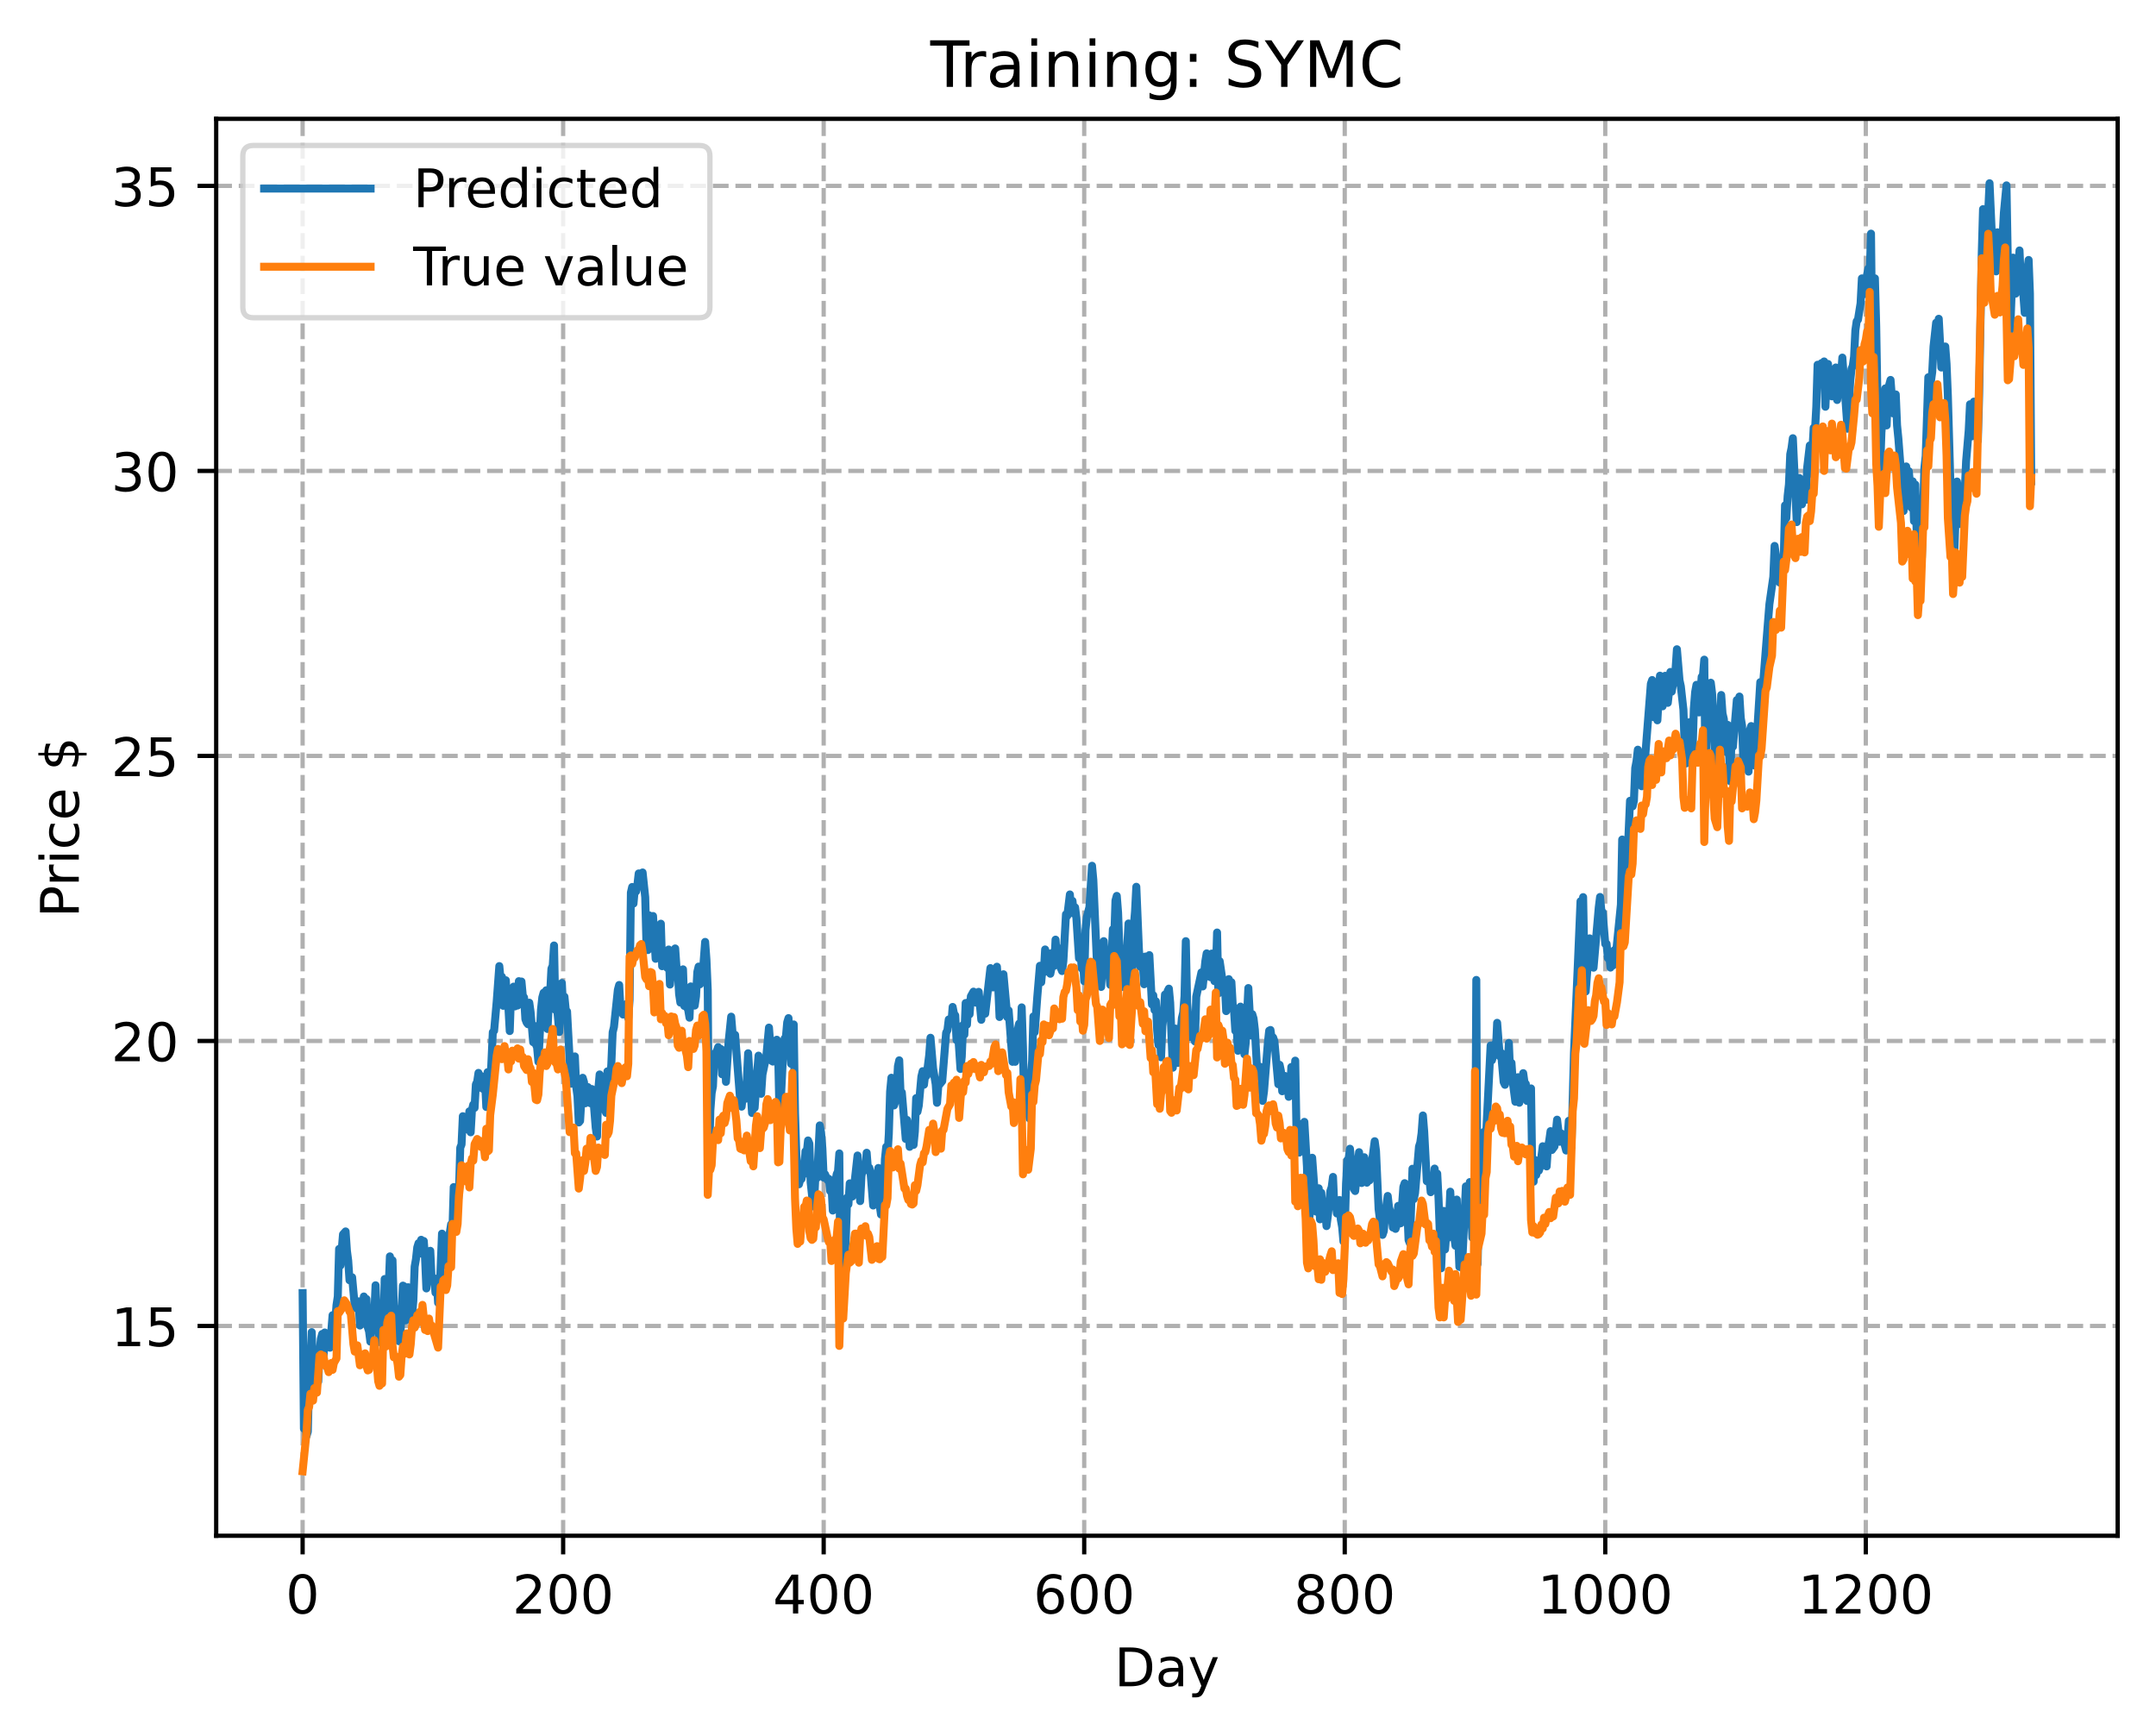<?xml version="1.0" encoding="utf-8" standalone="no"?>
<!DOCTYPE svg PUBLIC "-//W3C//DTD SVG 1.1//EN"
  "http://www.w3.org/Graphics/SVG/1.1/DTD/svg11.dtd">
<!-- Created with matplotlib (https://matplotlib.org/) -->
<svg height="325.986pt" version="1.1" viewBox="0 0 404.923 325.986" width="404.923pt" xmlns="http://www.w3.org/2000/svg" xmlns:xlink="http://www.w3.org/1999/xlink">
 <defs>
  <style type="text/css">
*{stroke-linecap:butt;stroke-linejoin:round;}
  </style>
 </defs>
 <g id="figure_1">
  <g id="patch_1">
   <path d="M 0 325.986 
L 404.923 325.986 
L 404.923 0 
L 0 0 
z
" style="fill:#ffffff;"/>
  </g>
  <g id="axes_1">
   <g id="patch_2">
    <path d="M 40.603 288.43 
L 397.723 288.43 
L 397.723 22.318 
L 40.603 22.318 
z
" style="fill:#ffffff;"/>
   </g>
   <g id="matplotlib.axis_1">
    <g id="xtick_1">
     <g id="line2d_1">
      <path clip-path="url(#p9453b5804d)" d="M 56.836 288.43 
L 56.836 22.318 
" style="fill:none;stroke:#b0b0b0;stroke-dasharray:2.96,1.28;stroke-dashoffset:0;stroke-width:0.8;"/>
     </g>
     <g id="line2d_2">
      <defs>
       <path d="M 0 0 
L 0 3.5 
" id="m1780ab45d6" style="stroke:#000000;stroke-width:0.8;"/>
      </defs>
      <g>
       <use style="stroke:#000000;stroke-width:0.8;" x="56.836" xlink:href="#m1780ab45d6" y="288.43"/>
      </g>
     </g>
     <g id="text_1">
      <!-- 0 -->
      <defs>
       <path d="M 31.781 66.406 
Q 24.172 66.406 20.328 58.906 
Q 16.5 51.422 16.5 36.375 
Q 16.5 21.391 20.328 13.891 
Q 24.172 6.391 31.781 6.391 
Q 39.453 6.391 43.281 13.891 
Q 47.125 21.391 47.125 36.375 
Q 47.125 51.422 43.281 58.906 
Q 39.453 66.406 31.781 66.406 
z
M 31.781 74.219 
Q 44.047 74.219 50.516 64.516 
Q 56.984 54.828 56.984 36.375 
Q 56.984 17.969 50.516 8.266 
Q 44.047 -1.422 31.781 -1.422 
Q 19.531 -1.422 13.062 8.266 
Q 6.594 17.969 6.594 36.375 
Q 6.594 54.828 13.062 64.516 
Q 19.531 74.219 31.781 74.219 
z
" id="DejaVuSans-48"/>
      </defs>
      <g transform="translate(53.655 303.029)scale(0.1 -0.1)">
       <use xlink:href="#DejaVuSans-48"/>
      </g>
     </g>
    </g>
    <g id="xtick_2">
     <g id="line2d_3">
      <path clip-path="url(#p9453b5804d)" d="M 105.766 288.43 
L 105.766 22.318 
" style="fill:none;stroke:#b0b0b0;stroke-dasharray:2.96,1.28;stroke-dashoffset:0;stroke-width:0.8;"/>
     </g>
     <g id="line2d_4">
      <g>
       <use style="stroke:#000000;stroke-width:0.8;" x="105.766" xlink:href="#m1780ab45d6" y="288.43"/>
      </g>
     </g>
     <g id="text_2">
      <!-- 200 -->
      <defs>
       <path d="M 19.188 8.297 
L 53.609 8.297 
L 53.609 0 
L 7.328 0 
L 7.328 8.297 
Q 12.938 14.109 22.625 23.891 
Q 32.328 33.688 34.812 36.531 
Q 39.547 41.844 41.422 45.531 
Q 43.312 49.219 43.312 52.781 
Q 43.312 58.594 39.234 62.25 
Q 35.156 65.922 28.609 65.922 
Q 23.969 65.922 18.812 64.312 
Q 13.672 62.703 7.812 59.422 
L 7.812 69.391 
Q 13.766 71.781 18.938 73 
Q 24.125 74.219 28.422 74.219 
Q 39.75 74.219 46.484 68.547 
Q 53.219 62.891 53.219 53.422 
Q 53.219 48.922 51.531 44.891 
Q 49.859 40.875 45.406 35.406 
Q 44.188 33.984 37.641 27.219 
Q 31.109 20.453 19.188 8.297 
z
" id="DejaVuSans-50"/>
      </defs>
      <g transform="translate(96.223 303.029)scale(0.1 -0.1)">
       <use xlink:href="#DejaVuSans-50"/>
       <use x="63.623" xlink:href="#DejaVuSans-48"/>
       <use x="127.246" xlink:href="#DejaVuSans-48"/>
      </g>
     </g>
    </g>
    <g id="xtick_3">
     <g id="line2d_5">
      <path clip-path="url(#p9453b5804d)" d="M 154.697 288.43 
L 154.697 22.318 
" style="fill:none;stroke:#b0b0b0;stroke-dasharray:2.96,1.28;stroke-dashoffset:0;stroke-width:0.8;"/>
     </g>
     <g id="line2d_6">
      <g>
       <use style="stroke:#000000;stroke-width:0.8;" x="154.697" xlink:href="#m1780ab45d6" y="288.43"/>
      </g>
     </g>
     <g id="text_3">
      <!-- 400 -->
      <defs>
       <path d="M 37.797 64.312 
L 12.891 25.391 
L 37.797 25.391 
z
M 35.203 72.906 
L 47.609 72.906 
L 47.609 25.391 
L 58.016 25.391 
L 58.016 17.188 
L 47.609 17.188 
L 47.609 0 
L 37.797 0 
L 37.797 17.188 
L 4.891 17.188 
L 4.891 26.703 
z
" id="DejaVuSans-52"/>
      </defs>
      <g transform="translate(145.153 303.029)scale(0.1 -0.1)">
       <use xlink:href="#DejaVuSans-52"/>
       <use x="63.623" xlink:href="#DejaVuSans-48"/>
       <use x="127.246" xlink:href="#DejaVuSans-48"/>
      </g>
     </g>
    </g>
    <g id="xtick_4">
     <g id="line2d_7">
      <path clip-path="url(#p9453b5804d)" d="M 203.628 288.43 
L 203.628 22.318 
" style="fill:none;stroke:#b0b0b0;stroke-dasharray:2.96,1.28;stroke-dashoffset:0;stroke-width:0.8;"/>
     </g>
     <g id="line2d_8">
      <g>
       <use style="stroke:#000000;stroke-width:0.8;" x="203.628" xlink:href="#m1780ab45d6" y="288.43"/>
      </g>
     </g>
     <g id="text_4">
      <!-- 600 -->
      <defs>
       <path d="M 33.016 40.375 
Q 26.375 40.375 22.484 35.828 
Q 18.609 31.297 18.609 23.391 
Q 18.609 15.531 22.484 10.953 
Q 26.375 6.391 33.016 6.391 
Q 39.656 6.391 43.531 10.953 
Q 47.406 15.531 47.406 23.391 
Q 47.406 31.297 43.531 35.828 
Q 39.656 40.375 33.016 40.375 
z
M 52.594 71.297 
L 52.594 62.312 
Q 48.875 64.062 45.094 64.984 
Q 41.312 65.922 37.594 65.922 
Q 27.828 65.922 22.672 59.328 
Q 17.531 52.734 16.797 39.406 
Q 19.672 43.656 24.016 45.922 
Q 28.375 48.188 33.594 48.188 
Q 44.578 48.188 50.953 41.516 
Q 57.328 34.859 57.328 23.391 
Q 57.328 12.156 50.688 5.359 
Q 44.047 -1.422 33.016 -1.422 
Q 20.359 -1.422 13.672 8.266 
Q 6.984 17.969 6.984 36.375 
Q 6.984 53.656 15.188 63.938 
Q 23.391 74.219 37.203 74.219 
Q 40.922 74.219 44.703 73.484 
Q 48.484 72.75 52.594 71.297 
z
" id="DejaVuSans-54"/>
      </defs>
      <g transform="translate(194.084 303.029)scale(0.1 -0.1)">
       <use xlink:href="#DejaVuSans-54"/>
       <use x="63.623" xlink:href="#DejaVuSans-48"/>
       <use x="127.246" xlink:href="#DejaVuSans-48"/>
      </g>
     </g>
    </g>
    <g id="xtick_5">
     <g id="line2d_9">
      <path clip-path="url(#p9453b5804d)" d="M 252.558 288.43 
L 252.558 22.318 
" style="fill:none;stroke:#b0b0b0;stroke-dasharray:2.96,1.28;stroke-dashoffset:0;stroke-width:0.8;"/>
     </g>
     <g id="line2d_10">
      <g>
       <use style="stroke:#000000;stroke-width:0.8;" x="252.558" xlink:href="#m1780ab45d6" y="288.43"/>
      </g>
     </g>
     <g id="text_5">
      <!-- 800 -->
      <defs>
       <path d="M 31.781 34.625 
Q 24.75 34.625 20.719 30.859 
Q 16.703 27.094 16.703 20.516 
Q 16.703 13.922 20.719 10.156 
Q 24.75 6.391 31.781 6.391 
Q 38.812 6.391 42.859 10.172 
Q 46.922 13.969 46.922 20.516 
Q 46.922 27.094 42.891 30.859 
Q 38.875 34.625 31.781 34.625 
z
M 21.922 38.812 
Q 15.578 40.375 12.031 44.719 
Q 8.5 49.078 8.5 55.328 
Q 8.5 64.062 14.719 69.141 
Q 20.953 74.219 31.781 74.219 
Q 42.672 74.219 48.875 69.141 
Q 55.078 64.062 55.078 55.328 
Q 55.078 49.078 51.531 44.719 
Q 48 40.375 41.703 38.812 
Q 48.828 37.156 52.797 32.312 
Q 56.781 27.484 56.781 20.516 
Q 56.781 9.906 50.312 4.234 
Q 43.844 -1.422 31.781 -1.422 
Q 19.734 -1.422 13.25 4.234 
Q 6.781 9.906 6.781 20.516 
Q 6.781 27.484 10.781 32.312 
Q 14.797 37.156 21.922 38.812 
z
M 18.312 54.391 
Q 18.312 48.734 21.844 45.562 
Q 25.391 42.391 31.781 42.391 
Q 38.141 42.391 41.719 45.562 
Q 45.312 48.734 45.312 54.391 
Q 45.312 60.062 41.719 63.234 
Q 38.141 66.406 31.781 66.406 
Q 25.391 66.406 21.844 63.234 
Q 18.312 60.062 18.312 54.391 
z
" id="DejaVuSans-56"/>
      </defs>
      <g transform="translate(243.015 303.029)scale(0.1 -0.1)">
       <use xlink:href="#DejaVuSans-56"/>
       <use x="63.623" xlink:href="#DejaVuSans-48"/>
       <use x="127.246" xlink:href="#DejaVuSans-48"/>
      </g>
     </g>
    </g>
    <g id="xtick_6">
     <g id="line2d_11">
      <path clip-path="url(#p9453b5804d)" d="M 301.489 288.43 
L 301.489 22.318 
" style="fill:none;stroke:#b0b0b0;stroke-dasharray:2.96,1.28;stroke-dashoffset:0;stroke-width:0.8;"/>
     </g>
     <g id="line2d_12">
      <g>
       <use style="stroke:#000000;stroke-width:0.8;" x="301.489" xlink:href="#m1780ab45d6" y="288.43"/>
      </g>
     </g>
     <g id="text_6">
      <!-- 1000 -->
      <defs>
       <path d="M 12.406 8.297 
L 28.516 8.297 
L 28.516 63.922 
L 10.984 60.406 
L 10.984 69.391 
L 28.422 72.906 
L 38.281 72.906 
L 38.281 8.297 
L 54.391 8.297 
L 54.391 0 
L 12.406 0 
z
" id="DejaVuSans-49"/>
      </defs>
      <g transform="translate(288.764 303.029)scale(0.1 -0.1)">
       <use xlink:href="#DejaVuSans-49"/>
       <use x="63.623" xlink:href="#DejaVuSans-48"/>
       <use x="127.246" xlink:href="#DejaVuSans-48"/>
       <use x="190.869" xlink:href="#DejaVuSans-48"/>
      </g>
     </g>
    </g>
    <g id="xtick_7">
     <g id="line2d_13">
      <path clip-path="url(#p9453b5804d)" d="M 350.419 288.43 
L 350.419 22.318 
" style="fill:none;stroke:#b0b0b0;stroke-dasharray:2.96,1.28;stroke-dashoffset:0;stroke-width:0.8;"/>
     </g>
     <g id="line2d_14">
      <g>
       <use style="stroke:#000000;stroke-width:0.8;" x="350.419" xlink:href="#m1780ab45d6" y="288.43"/>
      </g>
     </g>
     <g id="text_7">
      <!-- 1200 -->
      <g transform="translate(337.694 303.029)scale(0.1 -0.1)">
       <use xlink:href="#DejaVuSans-49"/>
       <use x="63.623" xlink:href="#DejaVuSans-50"/>
       <use x="127.246" xlink:href="#DejaVuSans-48"/>
       <use x="190.869" xlink:href="#DejaVuSans-48"/>
      </g>
     </g>
    </g>
    <g id="text_8">
     <!-- Day -->
     <defs>
      <path d="M 19.672 64.797 
L 19.672 8.109 
L 31.594 8.109 
Q 46.688 8.109 53.688 14.938 
Q 60.688 21.781 60.688 36.531 
Q 60.688 51.172 53.688 57.984 
Q 46.688 64.797 31.594 64.797 
z
M 9.812 72.906 
L 30.078 72.906 
Q 51.266 72.906 61.172 64.094 
Q 71.094 55.281 71.094 36.531 
Q 71.094 17.672 61.125 8.828 
Q 51.172 0 30.078 0 
L 9.812 0 
z
" id="DejaVuSans-68"/>
      <path d="M 34.281 27.484 
Q 23.391 27.484 19.188 25 
Q 14.984 22.516 14.984 16.5 
Q 14.984 11.719 18.141 8.906 
Q 21.297 6.109 26.703 6.109 
Q 34.188 6.109 38.703 11.406 
Q 43.219 16.703 43.219 25.484 
L 43.219 27.484 
z
M 52.203 31.203 
L 52.203 0 
L 43.219 0 
L 43.219 8.297 
Q 40.141 3.328 35.547 0.953 
Q 30.953 -1.422 24.312 -1.422 
Q 15.922 -1.422 10.953 3.297 
Q 6 8.016 6 15.922 
Q 6 25.141 12.172 29.828 
Q 18.359 34.516 30.609 34.516 
L 43.219 34.516 
L 43.219 35.406 
Q 43.219 41.609 39.141 45 
Q 35.062 48.391 27.688 48.391 
Q 23 48.391 18.547 47.266 
Q 14.109 46.141 10.016 43.891 
L 10.016 52.203 
Q 14.938 54.109 19.578 55.047 
Q 24.219 56 28.609 56 
Q 40.484 56 46.344 49.844 
Q 52.203 43.703 52.203 31.203 
z
" id="DejaVuSans-97"/>
      <path d="M 32.172 -5.078 
Q 28.375 -14.844 24.75 -17.812 
Q 21.141 -20.797 15.094 -20.797 
L 7.906 -20.797 
L 7.906 -13.281 
L 13.188 -13.281 
Q 16.891 -13.281 18.938 -11.516 
Q 21 -9.766 23.484 -3.219 
L 25.094 0.875 
L 2.984 54.688 
L 12.5 54.688 
L 29.594 11.922 
L 46.688 54.688 
L 56.203 54.688 
z
" id="DejaVuSans-121"/>
     </defs>
     <g transform="translate(209.29 316.707)scale(0.1 -0.1)">
      <use xlink:href="#DejaVuSans-68"/>
      <use x="77.002" xlink:href="#DejaVuSans-97"/>
      <use x="138.281" xlink:href="#DejaVuSans-121"/>
     </g>
    </g>
   </g>
   <g id="matplotlib.axis_2">
    <g id="ytick_1">
     <g id="line2d_15">
      <path clip-path="url(#p9453b5804d)" d="M 40.603 249.034 
L 397.723 249.034 
" style="fill:none;stroke:#b0b0b0;stroke-dasharray:2.96,1.28;stroke-dashoffset:0;stroke-width:0.8;"/>
     </g>
     <g id="line2d_16">
      <defs>
       <path d="M 0 0 
L -3.5 0 
" id="m2b80f09df5" style="stroke:#000000;stroke-width:0.8;"/>
      </defs>
      <g>
       <use style="stroke:#000000;stroke-width:0.8;" x="40.603" xlink:href="#m2b80f09df5" y="249.034"/>
      </g>
     </g>
     <g id="text_9">
      <!-- 15 -->
      <defs>
       <path d="M 10.797 72.906 
L 49.516 72.906 
L 49.516 64.594 
L 19.828 64.594 
L 19.828 46.734 
Q 21.969 47.469 24.109 47.828 
Q 26.266 48.188 28.422 48.188 
Q 40.625 48.188 47.75 41.5 
Q 54.891 34.812 54.891 23.391 
Q 54.891 11.625 47.562 5.094 
Q 40.234 -1.422 26.906 -1.422 
Q 22.312 -1.422 17.547 -0.641 
Q 12.797 0.141 7.719 1.703 
L 7.719 11.625 
Q 12.109 9.234 16.797 8.062 
Q 21.484 6.891 26.703 6.891 
Q 35.156 6.891 40.078 11.328 
Q 45.016 15.766 45.016 23.391 
Q 45.016 31 40.078 35.438 
Q 35.156 39.891 26.703 39.891 
Q 22.75 39.891 18.812 39.016 
Q 14.891 38.141 10.797 36.281 
z
" id="DejaVuSans-53"/>
      </defs>
      <g transform="translate(20.878 252.833)scale(0.1 -0.1)">
       <use xlink:href="#DejaVuSans-49"/>
       <use x="63.623" xlink:href="#DejaVuSans-53"/>
      </g>
     </g>
    </g>
    <g id="ytick_2">
     <g id="line2d_17">
      <path clip-path="url(#p9453b5804d)" d="M 40.603 195.504 
L 397.723 195.504 
" style="fill:none;stroke:#b0b0b0;stroke-dasharray:2.96,1.28;stroke-dashoffset:0;stroke-width:0.8;"/>
     </g>
     <g id="line2d_18">
      <g>
       <use style="stroke:#000000;stroke-width:0.8;" x="40.603" xlink:href="#m2b80f09df5" y="195.504"/>
      </g>
     </g>
     <g id="text_10">
      <!-- 20 -->
      <g transform="translate(20.878 199.303)scale(0.1 -0.1)">
       <use xlink:href="#DejaVuSans-50"/>
       <use x="63.623" xlink:href="#DejaVuSans-48"/>
      </g>
     </g>
    </g>
    <g id="ytick_3">
     <g id="line2d_19">
      <path clip-path="url(#p9453b5804d)" d="M 40.603 141.974 
L 397.723 141.974 
" style="fill:none;stroke:#b0b0b0;stroke-dasharray:2.96,1.28;stroke-dashoffset:0;stroke-width:0.8;"/>
     </g>
     <g id="line2d_20">
      <g>
       <use style="stroke:#000000;stroke-width:0.8;" x="40.603" xlink:href="#m2b80f09df5" y="141.974"/>
      </g>
     </g>
     <g id="text_11">
      <!-- 25 -->
      <g transform="translate(20.878 145.773)scale(0.1 -0.1)">
       <use xlink:href="#DejaVuSans-50"/>
       <use x="63.623" xlink:href="#DejaVuSans-53"/>
      </g>
     </g>
    </g>
    <g id="ytick_4">
     <g id="line2d_21">
      <path clip-path="url(#p9453b5804d)" d="M 40.603 88.444 
L 397.723 88.444 
" style="fill:none;stroke:#b0b0b0;stroke-dasharray:2.96,1.28;stroke-dashoffset:0;stroke-width:0.8;"/>
     </g>
     <g id="line2d_22">
      <g>
       <use style="stroke:#000000;stroke-width:0.8;" x="40.603" xlink:href="#m2b80f09df5" y="88.444"/>
      </g>
     </g>
     <g id="text_12">
      <!-- 30 -->
      <defs>
       <path d="M 40.578 39.312 
Q 47.656 37.797 51.625 33 
Q 55.609 28.219 55.609 21.188 
Q 55.609 10.406 48.188 4.484 
Q 40.766 -1.422 27.094 -1.422 
Q 22.516 -1.422 17.656 -0.516 
Q 12.797 0.391 7.625 2.203 
L 7.625 11.719 
Q 11.719 9.328 16.594 8.109 
Q 21.484 6.891 26.812 6.891 
Q 36.078 6.891 40.938 10.547 
Q 45.797 14.203 45.797 21.188 
Q 45.797 27.641 41.281 31.266 
Q 36.766 34.906 28.719 34.906 
L 20.219 34.906 
L 20.219 43.016 
L 29.109 43.016 
Q 36.375 43.016 40.234 45.922 
Q 44.094 48.828 44.094 54.297 
Q 44.094 59.906 40.109 62.906 
Q 36.141 65.922 28.719 65.922 
Q 24.656 65.922 20.016 65.031 
Q 15.375 64.156 9.812 62.312 
L 9.812 71.094 
Q 15.438 72.656 20.344 73.438 
Q 25.25 74.219 29.594 74.219 
Q 40.828 74.219 47.359 69.109 
Q 53.906 64.016 53.906 55.328 
Q 53.906 49.266 50.438 45.094 
Q 46.969 40.922 40.578 39.312 
z
" id="DejaVuSans-51"/>
      </defs>
      <g transform="translate(20.878 92.244)scale(0.1 -0.1)">
       <use xlink:href="#DejaVuSans-51"/>
       <use x="63.623" xlink:href="#DejaVuSans-48"/>
      </g>
     </g>
    </g>
    <g id="ytick_5">
     <g id="line2d_23">
      <path clip-path="url(#p9453b5804d)" d="M 40.603 34.914 
L 397.723 34.914 
" style="fill:none;stroke:#b0b0b0;stroke-dasharray:2.96,1.28;stroke-dashoffset:0;stroke-width:0.8;"/>
     </g>
     <g id="line2d_24">
      <g>
       <use style="stroke:#000000;stroke-width:0.8;" x="40.603" xlink:href="#m2b80f09df5" y="34.914"/>
      </g>
     </g>
     <g id="text_13">
      <!-- 35 -->
      <g transform="translate(20.878 38.714)scale(0.1 -0.1)">
       <use xlink:href="#DejaVuSans-51"/>
       <use x="63.623" xlink:href="#DejaVuSans-53"/>
      </g>
     </g>
    </g>
    <g id="text_14">
     <!-- Price $ -->
     <defs>
      <path d="M 19.672 64.797 
L 19.672 37.406 
L 32.078 37.406 
Q 38.969 37.406 42.719 40.969 
Q 46.484 44.531 46.484 51.125 
Q 46.484 57.672 42.719 61.234 
Q 38.969 64.797 32.078 64.797 
z
M 9.812 72.906 
L 32.078 72.906 
Q 44.344 72.906 50.609 67.359 
Q 56.891 61.812 56.891 51.125 
Q 56.891 40.328 50.609 34.812 
Q 44.344 29.297 32.078 29.297 
L 19.672 29.297 
L 19.672 0 
L 9.812 0 
z
" id="DejaVuSans-80"/>
      <path d="M 41.109 46.297 
Q 39.594 47.172 37.812 47.578 
Q 36.031 48 33.891 48 
Q 26.266 48 22.188 43.047 
Q 18.109 38.094 18.109 28.812 
L 18.109 0 
L 9.078 0 
L 9.078 54.688 
L 18.109 54.688 
L 18.109 46.188 
Q 20.953 51.172 25.484 53.578 
Q 30.031 56 36.531 56 
Q 37.453 56 38.578 55.875 
Q 39.703 55.766 41.062 55.516 
z
" id="DejaVuSans-114"/>
      <path d="M 9.422 54.688 
L 18.406 54.688 
L 18.406 0 
L 9.422 0 
z
M 9.422 75.984 
L 18.406 75.984 
L 18.406 64.594 
L 9.422 64.594 
z
" id="DejaVuSans-105"/>
      <path d="M 48.781 52.594 
L 48.781 44.188 
Q 44.969 46.297 41.141 47.344 
Q 37.312 48.391 33.406 48.391 
Q 24.656 48.391 19.812 42.844 
Q 14.984 37.312 14.984 27.297 
Q 14.984 17.281 19.812 11.734 
Q 24.656 6.203 33.406 6.203 
Q 37.312 6.203 41.141 7.25 
Q 44.969 8.297 48.781 10.406 
L 48.781 2.094 
Q 45.016 0.344 40.984 -0.531 
Q 36.969 -1.422 32.422 -1.422 
Q 20.062 -1.422 12.781 6.344 
Q 5.516 14.109 5.516 27.297 
Q 5.516 40.672 12.859 48.328 
Q 20.219 56 33.016 56 
Q 37.156 56 41.109 55.141 
Q 45.062 54.297 48.781 52.594 
z
" id="DejaVuSans-99"/>
      <path d="M 56.203 29.594 
L 56.203 25.203 
L 14.891 25.203 
Q 15.484 15.922 20.484 11.062 
Q 25.484 6.203 34.422 6.203 
Q 39.594 6.203 44.453 7.469 
Q 49.312 8.734 54.109 11.281 
L 54.109 2.781 
Q 49.266 0.734 44.188 -0.344 
Q 39.109 -1.422 33.891 -1.422 
Q 20.797 -1.422 13.156 6.188 
Q 5.516 13.812 5.516 26.812 
Q 5.516 40.234 12.766 48.109 
Q 20.016 56 32.328 56 
Q 43.359 56 49.781 48.891 
Q 56.203 41.797 56.203 29.594 
z
M 47.219 32.234 
Q 47.125 39.594 43.094 43.984 
Q 39.062 48.391 32.422 48.391 
Q 24.906 48.391 20.391 44.141 
Q 15.875 39.891 15.188 32.172 
z
" id="DejaVuSans-101"/>
      <path id="DejaVuSans-32"/>
      <path d="M 33.797 -14.703 
L 28.906 -14.703 
L 28.859 0 
Q 23.734 0.094 18.609 1.188 
Q 13.484 2.297 8.297 4.5 
L 8.297 13.281 
Q 13.281 10.156 18.375 8.562 
Q 23.484 6.984 28.906 6.938 
L 28.906 29.203 
Q 18.109 30.953 13.203 35.156 
Q 8.297 39.359 8.297 46.688 
Q 8.297 54.641 13.625 59.219 
Q 18.953 63.812 28.906 64.5 
L 28.906 75.984 
L 33.797 75.984 
L 33.797 64.656 
Q 38.328 64.453 42.578 63.688 
Q 46.828 62.938 50.875 61.625 
L 50.875 53.078 
Q 46.828 55.125 42.547 56.25 
Q 38.281 57.375 33.797 57.562 
L 33.797 36.719 
Q 44.875 35.016 50.094 30.609 
Q 55.328 26.219 55.328 18.609 
Q 55.328 10.359 49.781 5.594 
Q 44.234 0.828 33.797 0.094 
z
M 28.906 37.594 
L 28.906 57.625 
Q 23.25 56.984 20.266 54.391 
Q 17.281 51.812 17.281 47.516 
Q 17.281 43.312 20.031 40.969 
Q 22.797 38.625 28.906 37.594 
z
M 33.797 28.219 
L 33.797 7.078 
Q 39.984 7.906 43.141 10.594 
Q 46.297 13.281 46.297 17.672 
Q 46.297 21.969 43.281 24.5 
Q 40.281 27.047 33.797 28.219 
z
" id="DejaVuSans-36"/>
     </defs>
     <g transform="translate(14.798 172.342)rotate(-90)scale(0.1 -0.1)">
      <use xlink:href="#DejaVuSans-80"/>
      <use x="58.553" xlink:href="#DejaVuSans-114"/>
      <use x="99.666" xlink:href="#DejaVuSans-105"/>
      <use x="127.449" xlink:href="#DejaVuSans-99"/>
      <use x="182.43" xlink:href="#DejaVuSans-101"/>
      <use x="243.953" xlink:href="#DejaVuSans-32"/>
      <use x="275.74" xlink:href="#DejaVuSans-36"/>
     </g>
    </g>
   </g>
   <g id="line2d_25">
    <path clip-path="url(#p9453b5804d)" d="M 56.836 242.858 
L 57.081 268.33 
L 57.325 266.759 
L 57.57 269.697 
L 57.814 268.867 
L 58.059 258.928 
L 58.304 255.449 
L 58.548 250.195 
L 58.793 257.678 
L 59.038 259.778 
L 59.282 256.487 
L 59.527 256.026 
L 59.772 259.478 
L 60.016 254.115 
L 60.261 251.472 
L 60.506 250.539 
L 60.75 255.335 
L 60.995 250.262 
L 61.484 251.918 
L 61.729 251.655 
L 61.974 253.117 
L 62.463 247.007 
L 62.708 251.65 
L 63.197 245.133 
L 63.441 243.502 
L 63.686 234.566 
L 63.931 237.697 
L 64.42 231.83 
L 64.909 231.279 
L 65.154 234.889 
L 65.399 236.785 
L 65.643 240.448 
L 65.888 240.064 
L 66.133 239.888 
L 66.622 245.194 
L 66.867 245.711 
L 67.111 245.42 
L 67.356 244.406 
L 67.601 248.952 
L 67.845 248.063 
L 68.335 243.5 
L 68.579 245.533 
L 68.824 243.967 
L 69.069 249.247 
L 69.313 250.019 
L 69.558 251.978 
L 69.802 246.829 
L 70.047 249.769 
L 70.292 246.921 
L 70.536 241.393 
L 70.781 247.154 
L 71.27 251.841 
L 71.515 252.158 
L 71.76 250.964 
L 72.004 250.336 
L 72.249 240.218 
L 72.738 248.732 
L 73.228 235.963 
L 73.472 238.813 
L 73.717 236.7 
L 73.962 245.126 
L 74.206 246.7 
L 74.696 247.51 
L 74.94 251.901 
L 75.185 250.958 
L 75.674 241.458 
L 75.919 241.596 
L 76.163 247.99 
L 76.653 241.757 
L 76.897 246.38 
L 77.142 247.968 
L 77.387 247.211 
L 77.631 244.309 
L 77.876 237.894 
L 78.121 236.51 
L 78.365 234.27 
L 78.61 233.482 
L 78.855 235.433 
L 79.099 232.848 
L 79.344 234.232 
L 79.589 233.081 
L 79.833 236.342 
L 80.078 241.985 
L 80.567 237.106 
L 80.812 234.917 
L 81.056 240.171 
L 81.301 240.041 
L 81.546 240.073 
L 81.79 242.786 
L 82.035 240.729 
L 82.28 244.681 
L 82.524 243.809 
L 83.014 231.694 
L 83.258 237.646 
L 83.503 232.542 
L 83.748 232.185 
L 83.992 236.472 
L 84.237 234.995 
L 84.482 231.456 
L 84.726 229.935 
L 84.971 231.105 
L 85.216 222.949 
L 85.46 226.402 
L 85.705 224.157 
L 85.95 226.43 
L 86.194 224.02 
L 86.439 215.555 
L 86.684 214.943 
L 86.928 209.639 
L 87.173 211.409 
L 87.417 211.555 
L 87.662 210.007 
L 87.907 212.18 
L 88.151 208.722 
L 88.396 212.662 
L 88.641 208.431 
L 88.885 207.453 
L 89.13 208.072 
L 89.375 203.665 
L 89.619 203.168 
L 89.864 201.503 
L 90.109 203.292 
L 90.353 202.079 
L 90.598 204.459 
L 90.843 203.209 
L 91.087 202.737 
L 91.332 207.908 
L 91.577 201.364 
L 91.821 205.286 
L 92.066 204.447 
L 92.555 193.865 
L 92.8 193.592 
L 93.289 188.074 
L 93.778 181.445 
L 94.023 184.015 
L 94.268 183.453 
L 94.512 188.908 
L 94.757 187.265 
L 95.002 184.108 
L 95.246 188.68 
L 95.491 189.352 
L 95.736 193.647 
L 95.98 186.574 
L 96.225 188.032 
L 96.47 185.301 
L 96.714 189.012 
L 96.959 185.918 
L 97.204 188.852 
L 97.448 184.274 
L 97.693 186.958 
L 97.938 184.342 
L 98.182 186.976 
L 98.427 187.346 
L 98.672 191.415 
L 98.916 192.06 
L 99.161 192.366 
L 99.405 188.318 
L 99.65 190.06 
L 100.139 195.739 
L 100.384 192.675 
L 100.629 196.143 
L 100.873 196.678 
L 101.118 199.418 
L 101.607 189.611 
L 101.852 187.32 
L 102.097 186.45 
L 102.341 187.883 
L 102.586 185.988 
L 102.831 193.261 
L 103.075 188.487 
L 103.32 186.612 
L 103.565 181.928 
L 103.809 181.379 
L 104.054 177.573 
L 104.299 189.656 
L 104.543 188.28 
L 105.032 193.831 
L 105.522 184.615 
L 105.766 189.643 
L 106.011 187.187 
L 106.256 189.695 
L 106.5 189.96 
L 107.234 203.536 
L 107.479 200.25 
L 107.724 203.196 
L 107.968 198.409 
L 108.213 204.075 
L 108.458 205.878 
L 108.702 210.814 
L 108.947 210.521 
L 109.436 202.422 
L 109.681 203.233 
L 109.926 207.209 
L 110.17 205.121 
L 110.415 204.168 
L 110.904 207.205 
L 111.149 204.535 
L 111.393 205.743 
L 111.883 211.828 
L 112.127 213.454 
L 112.372 204.56 
L 112.617 201.794 
L 112.861 205.304 
L 113.106 207.195 
L 113.351 207.112 
L 113.595 208.44 
L 113.84 209.019 
L 114.085 201.212 
L 114.329 204.555 
L 114.574 203.636 
L 114.819 199.766 
L 115.063 193.882 
L 115.308 192.886 
L 116.042 185.899 
L 116.287 184.993 
L 116.531 189.325 
L 116.776 189.811 
L 117.02 190.546 
L 117.265 188.982 
L 117.754 188.504 
L 117.999 191.249 
L 118.244 187.78 
L 118.488 167.637 
L 118.733 166.585 
L 118.978 169.706 
L 119.222 166.927 
L 119.467 167.432 
L 119.712 166.18 
L 119.956 164.044 
L 120.201 164.766 
L 120.446 163.996 
L 120.69 163.862 
L 121.18 168.502 
L 121.424 177.755 
L 121.669 178.437 
L 121.914 171.905 
L 122.158 173.664 
L 122.403 172.492 
L 122.648 172.04 
L 123.137 180.074 
L 123.381 177.759 
L 123.626 174.295 
L 123.871 178.878 
L 124.115 173.481 
L 124.36 181.466 
L 124.605 180.032 
L 124.849 180.914 
L 125.094 180.166 
L 125.339 181.799 
L 125.583 178.332 
L 125.828 184.916 
L 126.317 178.997 
L 126.562 181.941 
L 126.807 178.13 
L 127.051 181.621 
L 127.296 182.393 
L 127.541 186.703 
L 127.785 188.305 
L 128.03 185.869 
L 128.275 182.052 
L 128.519 188.927 
L 128.764 187.545 
L 129.008 189.143 
L 129.253 189.672 
L 129.498 191.135 
L 129.742 185.261 
L 130.232 188.802 
L 130.476 188.862 
L 130.721 187.125 
L 130.966 182.55 
L 131.21 181.537 
L 131.455 184.871 
L 131.7 182.135 
L 131.944 183.35 
L 132.434 176.903 
L 132.678 180.219 
L 132.923 185.937 
L 133.168 218.319 
L 133.412 208.55 
L 133.657 205.286 
L 133.902 204.02 
L 134.146 198.112 
L 134.636 197.37 
L 134.88 196.661 
L 135.125 199.714 
L 135.369 197.009 
L 135.614 201.767 
L 136.103 197.268 
L 136.348 203.185 
L 136.837 195.704 
L 137.327 190.943 
L 137.571 193.886 
L 137.816 195.356 
L 138.061 194.361 
L 139.039 206.953 
L 139.284 207.847 
L 139.529 205.709 
L 139.773 205.355 
L 140.018 206.357 
L 140.263 202.956 
L 140.507 197.815 
L 141.241 209.034 
L 141.486 205.089 
L 141.73 208.061 
L 142.22 201.217 
L 142.464 198.264 
L 142.709 201.002 
L 142.954 205.431 
L 143.198 201.815 
L 143.932 198.307 
L 144.422 192.995 
L 144.911 199.225 
L 145.156 199.382 
L 145.4 197.201 
L 145.645 197.611 
L 145.89 195.275 
L 146.134 197.469 
L 146.379 208.354 
L 146.624 207.058 
L 147.113 197.249 
L 147.357 195.052 
L 147.602 194.771 
L 147.847 192.005 
L 148.091 191.215 
L 148.581 199.806 
L 148.825 197.281 
L 149.07 192.403 
L 149.315 208.99 
L 149.559 216.761 
L 150.049 222.429 
L 150.293 221.564 
L 150.538 221.431 
L 150.783 219.951 
L 151.027 220.482 
L 151.272 216.236 
L 151.517 216.479 
L 151.761 214.191 
L 152.006 214.776 
L 152.251 222.087 
L 152.74 226.596 
L 152.984 224.043 
L 153.229 219.175 
L 153.474 221.219 
L 153.963 211.364 
L 154.208 212.701 
L 154.452 215.658 
L 154.697 221.185 
L 154.942 220.528 
L 155.431 221.64 
L 155.676 221.407 
L 155.92 223.701 
L 156.165 222.709 
L 156.41 227.357 
L 156.899 221.878 
L 157.144 220.514 
L 157.388 219.996 
L 157.633 216.624 
L 157.878 246.239 
L 158.122 233.258 
L 158.367 232.166 
L 158.612 236.296 
L 158.856 232.498 
L 159.101 224.924 
L 159.345 226.184 
L 159.59 222.249 
L 159.835 224.709 
L 160.079 224.729 
L 160.324 223.64 
L 161.058 217.02 
L 161.303 220.066 
L 161.547 225.583 
L 161.792 220.905 
L 162.037 219.518 
L 162.281 219.359 
L 162.526 219.794 
L 162.771 216.5 
L 163.015 219.639 
L 163.26 219.306 
L 163.505 220.252 
L 163.994 226.411 
L 164.728 221.199 
L 164.972 219.361 
L 165.217 226.365 
L 165.462 228.101 
L 165.706 226.91 
L 165.951 226.619 
L 166.196 217.711 
L 166.44 215.396 
L 166.685 216.988 
L 166.93 212.995 
L 167.174 205 
L 167.419 202.41 
L 167.664 205.954 
L 167.908 207.617 
L 168.153 206.869 
L 168.398 204.845 
L 168.642 200.248 
L 168.887 199.142 
L 169.132 205.336 
L 169.376 205.17 
L 170.11 213.913 
L 170.355 210.336 
L 170.6 211.568 
L 170.844 215.389 
L 171.089 212.165 
L 171.578 215.027 
L 171.823 212.496 
L 172.067 206.241 
L 172.312 208.796 
L 172.557 207.644 
L 173.046 202.202 
L 173.291 201.179 
L 173.535 203.727 
L 173.78 201.58 
L 174.025 202.045 
L 174.514 198.171 
L 174.759 194.903 
L 175.248 200.675 
L 175.737 203.633 
L 175.982 207.122 
L 176.227 203.964 
L 176.96 203.054 
L 177.694 193.96 
L 177.939 193.493 
L 178.184 191.47 
L 178.428 191.556 
L 178.673 192.252 
L 178.918 189.117 
L 179.162 190.37 
L 179.407 190.709 
L 179.652 195.349 
L 179.896 193.453 
L 180.386 200.765 
L 180.63 198.455 
L 180.875 192.52 
L 181.12 194.323 
L 181.364 188.38 
L 181.609 192.441 
L 181.854 188.24 
L 182.098 190.505 
L 182.343 187.119 
L 182.832 186.244 
L 183.077 186.741 
L 183.321 188.319 
L 183.566 187.51 
L 183.811 186.281 
L 184.3 191.534 
L 184.545 188.415 
L 184.789 189.176 
L 185.034 190.384 
L 186.013 181.824 
L 186.257 182.651 
L 186.502 185.452 
L 187.236 181.563 
L 187.481 185.386 
L 187.725 191.007 
L 187.97 190.132 
L 188.215 185.373 
L 188.459 182.977 
L 189.193 191.055 
L 189.438 189.778 
L 190.172 199.423 
L 190.416 196.436 
L 190.661 199.422 
L 190.906 195.47 
L 191.15 193.378 
L 191.395 192.26 
L 191.64 195.695 
L 191.884 189.198 
L 192.129 196.842 
L 192.374 209.026 
L 192.618 208.552 
L 192.863 201.958 
L 193.352 210.074 
L 193.597 202.52 
L 193.842 199.292 
L 194.086 190.895 
L 194.331 193.853 
L 194.82 187.18 
L 195.309 181.387 
L 195.554 184.487 
L 195.799 181.705 
L 196.043 182.616 
L 196.288 178.32 
L 196.533 181.731 
L 196.777 178.988 
L 197.022 182.552 
L 197.267 182.885 
L 197.511 181.644 
L 197.756 178.891 
L 198.001 181.399 
L 198.245 176.477 
L 198.49 180.018 
L 198.735 178.06 
L 198.979 178.597 
L 199.224 181.795 
L 199.469 182.378 
L 199.713 180.505 
L 200.203 171.714 
L 200.447 172.026 
L 200.936 167.988 
L 201.181 171.474 
L 201.426 169.196 
L 201.67 171.574 
L 201.915 170.415 
L 202.16 172.402 
L 202.649 179.986 
L 202.894 176.8 
L 203.138 181.872 
L 203.383 179.678 
L 203.628 184.288 
L 203.872 174.719 
L 204.117 172.265 
L 204.606 170.372 
L 205.096 162.602 
L 205.34 165.266 
L 206.074 182.091 
L 206.319 182.434 
L 206.563 184.753 
L 206.808 185.363 
L 207.297 176.76 
L 207.542 180.923 
L 207.787 182.015 
L 208.031 182.15 
L 208.276 182.428 
L 208.521 184.971 
L 209.01 174.525 
L 209.255 176.613 
L 209.499 169.133 
L 209.744 168.262 
L 209.989 171.389 
L 210.233 177.973 
L 210.478 181.494 
L 210.723 178.189 
L 210.967 185.382 
L 211.212 182.688 
L 211.457 178.44 
L 211.701 177.924 
L 211.946 173.445 
L 212.191 183.452 
L 212.435 185.231 
L 212.68 180.899 
L 212.924 174.129 
L 213.169 171.216 
L 213.414 166.549 
L 213.903 178.353 
L 214.148 181.586 
L 214.392 179.65 
L 214.637 181.044 
L 214.882 184.86 
L 215.126 179.652 
L 215.371 182.724 
L 215.616 181.779 
L 215.86 179.383 
L 216.35 188.645 
L 216.594 186.915 
L 216.839 189.708 
L 217.084 188.053 
L 217.328 193.468 
L 217.573 196.26 
L 217.818 193.446 
L 218.062 198.571 
L 218.307 192.705 
L 218.551 190.625 
L 218.796 186.791 
L 219.041 189.658 
L 219.285 186.152 
L 219.53 185.679 
L 219.775 188.307 
L 220.264 200.534 
L 220.509 198.043 
L 220.753 193.176 
L 221.243 199.631 
L 221.977 191.194 
L 222.221 190.177 
L 222.466 187.109 
L 222.711 176.762 
L 222.955 188.278 
L 223.445 194.761 
L 223.689 191.317 
L 223.934 193.126 
L 224.179 192.869 
L 224.423 195.591 
L 224.668 187.181 
L 225.646 182.626 
L 225.891 185.266 
L 226.38 180.513 
L 226.625 179.055 
L 226.87 183.387 
L 227.114 182.701 
L 227.359 183.536 
L 227.604 179.089 
L 227.848 182.452 
L 228.093 184.279 
L 228.338 183.374 
L 228.582 175.138 
L 228.827 186.579 
L 229.072 180.519 
L 229.561 183.885 
L 229.806 184.102 
L 230.05 185.152 
L 230.295 189.901 
L 230.784 183.896 
L 231.029 187.11 
L 231.273 184.469 
L 231.518 188.683 
L 231.763 189.726 
L 232.007 193.603 
L 232.252 192.743 
L 232.497 197.35 
L 232.741 194.341 
L 232.986 189.056 
L 233.475 194.02 
L 233.72 198.013 
L 233.965 195.81 
L 234.454 185.568 
L 234.943 194.484 
L 235.188 190.472 
L 235.433 191.288 
L 235.677 193.38 
L 236.167 202.072 
L 236.411 202.148 
L 236.656 200.355 
L 236.9 202.221 
L 237.145 206.768 
L 237.39 204.987 
L 238.124 195.817 
L 238.368 193.571 
L 238.613 193.445 
L 238.858 195.195 
L 239.102 194.845 
L 239.347 195.545 
L 240.081 203.632 
L 240.326 199.983 
L 240.57 201.151 
L 240.815 204.951 
L 241.06 202.929 
L 241.304 202.072 
L 241.549 203.651 
L 241.794 203.599 
L 242.038 205.995 
L 242.283 205.708 
L 242.527 200.397 
L 242.772 205.397 
L 243.017 203.157 
L 243.261 199.202 
L 243.506 213.015 
L 243.751 215.336 
L 243.995 216.479 
L 244.485 211.097 
L 244.729 213.001 
L 244.974 210.701 
L 245.463 219.159 
L 245.708 230.413 
L 245.953 228.329 
L 246.442 217.439 
L 247.176 227.553 
L 247.665 223.172 
L 247.91 229.002 
L 248.155 224.016 
L 248.399 227.812 
L 248.644 225.882 
L 248.888 227.397 
L 249.133 230.279 
L 249.378 228.399 
L 249.867 223.664 
L 250.112 222.939 
L 250.356 221.04 
L 250.601 226.623 
L 250.846 225.861 
L 251.09 227.914 
L 251.335 226.243 
L 251.58 225.38 
L 251.824 229.049 
L 252.069 230.417 
L 252.314 233.158 
L 252.558 230.891 
L 252.803 222.369 
L 253.048 217.875 
L 253.292 217.63 
L 253.537 215.747 
L 254.026 220.892 
L 254.271 223.301 
L 254.515 223.689 
L 255.249 216.394 
L 255.739 222.184 
L 256.228 217.343 
L 256.473 218.557 
L 256.717 222.124 
L 256.962 220.528 
L 257.207 221.7 
L 258.185 214.335 
L 258.43 216.162 
L 258.919 227.085 
L 259.409 230.929 
L 259.653 231.927 
L 259.898 231.21 
L 260.143 228.073 
L 260.632 224.615 
L 260.876 226.788 
L 261.366 228.348 
L 261.61 230.547 
L 261.855 228.622 
L 262.1 230.797 
L 262.344 229.992 
L 262.589 226.484 
L 262.834 229.774 
L 263.078 229.743 
L 263.568 222.92 
L 263.812 222.215 
L 264.302 227.001 
L 264.546 232.895 
L 264.791 233.504 
L 265.28 219.504 
L 265.525 225.211 
L 265.77 224.053 
L 266.503 215.344 
L 266.748 214.582 
L 266.993 212.806 
L 267.237 209.499 
L 267.482 212.514 
L 267.971 221.846 
L 268.216 220.894 
L 268.461 221.491 
L 268.705 223.91 
L 268.95 221.913 
L 269.195 222.811 
L 269.439 219.472 
L 269.684 222.154 
L 269.929 220.415 
L 270.173 225.085 
L 270.663 238.204 
L 271.152 227.421 
L 271.397 234.66 
L 271.641 231.685 
L 271.886 232.536 
L 272.131 229.433 
L 272.375 223.812 
L 272.864 232.255 
L 273.109 232.207 
L 273.354 233.968 
L 273.598 225.296 
L 274.088 237.94 
L 274.332 236.077 
L 274.577 238.126 
L 275.311 222.809 
L 275.556 226.321 
L 275.8 225.353 
L 276.045 222.009 
L 276.534 232.455 
L 276.779 229.76 
L 277.024 230.596 
L 277.268 184.043 
L 277.513 237.379 
L 277.758 226.311 
L 278.247 220.034 
L 278.491 217.375 
L 278.736 212.565 
L 278.981 215.742 
L 279.959 196.355 
L 280.204 199.141 
L 280.449 198.192 
L 280.693 196.12 
L 280.938 197.514 
L 281.183 192.1 
L 281.672 198.391 
L 281.917 197.73 
L 282.406 203.225 
L 282.651 203.743 
L 283.14 200.399 
L 283.385 195.882 
L 283.629 201.738 
L 283.874 199.622 
L 284.118 203.215 
L 284.608 206.929 
L 284.852 206.387 
L 285.097 202.312 
L 285.342 207.113 
L 285.831 203.471 
L 286.076 201.553 
L 286.32 203.305 
L 286.565 203.56 
L 286.81 206.782 
L 287.054 205.12 
L 287.299 205.741 
L 287.544 204.418 
L 287.788 220.843 
L 288.033 221.938 
L 288.278 217.852 
L 288.522 220.685 
L 288.767 219.024 
L 289.012 219.871 
L 289.256 219.144 
L 289.746 215.278 
L 289.99 217.728 
L 290.235 215.793 
L 290.479 219.069 
L 290.724 215.39 
L 290.969 214.209 
L 291.213 212.438 
L 291.458 215.987 
L 291.947 215.323 
L 292.437 210.288 
L 292.926 214.442 
L 293.171 212.848 
L 293.415 214.175 
L 293.66 213.141 
L 293.905 215.138 
L 294.149 216.086 
L 294.394 214.094 
L 294.639 210.497 
L 295.128 215.444 
L 295.617 197.656 
L 296.351 180.876 
L 296.84 169.267 
L 297.085 172.399 
L 297.33 168.491 
L 297.574 181.314 
L 297.819 186.214 
L 298.553 176.235 
L 299.042 181.229 
L 299.287 181.746 
L 300.266 170.429 
L 300.51 168.461 
L 300.755 171.071 
L 301 171.324 
L 301.489 177.29 
L 301.734 177.254 
L 301.978 179.948 
L 302.223 179.188 
L 302.467 181.726 
L 302.712 179.621 
L 302.957 181.31 
L 303.201 178.444 
L 303.446 179.641 
L 303.935 174.781 
L 304.425 169.892 
L 304.669 157.677 
L 305.159 166.185 
L 305.403 166.955 
L 306.137 150.399 
L 306.627 151.44 
L 306.871 150.37 
L 307.116 144.25 
L 307.361 142.947 
L 307.605 140.801 
L 308.339 147.671 
L 308.584 142.654 
L 308.828 144.142 
L 310.052 128.422 
L 310.296 127.716 
L 310.541 134.676 
L 310.786 132.6 
L 311.03 133.101 
L 311.275 135.286 
L 311.764 126.901 
L 312.254 132.656 
L 312.743 126.924 
L 312.988 128.96 
L 313.232 132.003 
L 313.477 129.81 
L 313.722 126.2 
L 313.966 129.905 
L 314.7 125.554 
L 314.945 121.936 
L 315.434 127.762 
L 315.679 128.894 
L 316.168 133.301 
L 316.413 140.635 
L 316.657 143.388 
L 317.147 135.66 
L 317.391 135.625 
L 317.636 139.749 
L 317.881 141.361 
L 318.125 133.058 
L 318.37 129.971 
L 318.615 128.619 
L 319.104 133.803 
L 319.593 127.121 
L 319.838 126.794 
L 320.082 123.893 
L 320.327 148.192 
L 320.572 136.15 
L 320.816 133.785 
L 321.061 136.625 
L 321.306 128.221 
L 321.55 130.215 
L 321.795 133.986 
L 322.284 145.922 
L 322.774 146.755 
L 323.263 130.528 
L 323.508 133.997 
L 323.752 135.028 
L 324.242 141.279 
L 324.486 136.142 
L 324.976 146.74 
L 325.22 137.497 
L 325.465 140.248 
L 326.199 131.475 
L 326.443 134.188 
L 326.688 130.82 
L 326.933 134.842 
L 327.177 136.277 
L 327.422 142.838 
L 327.667 140.755 
L 327.911 143.53 
L 328.156 139.484 
L 328.401 144.925 
L 328.645 137.118 
L 328.89 136.365 
L 329.135 138.95 
L 329.379 137.599 
L 329.624 143.817 
L 330.603 128.115 
L 330.847 130.084 
L 331.092 128.964 
L 332.315 113.469 
L 333.049 108.347 
L 333.294 102.532 
L 334.272 109.432 
L 334.517 106.026 
L 334.762 108.971 
L 335.006 105.195 
L 335.251 94.918 
L 335.496 97.327 
L 335.74 93.153 
L 335.985 90.984 
L 336.23 85.314 
L 336.474 84.159 
L 336.719 82.301 
L 337.453 98.06 
L 337.942 89.773 
L 338.431 94.725 
L 338.676 90.818 
L 339.165 93.886 
L 339.41 87.828 
L 339.899 83.665 
L 340.144 88.954 
L 340.633 80.338 
L 340.878 80.848 
L 341.123 76.419 
L 341.367 68.503 
L 341.612 71.072 
L 342.101 68.204 
L 342.346 69.635 
L 342.591 67.884 
L 342.835 76.391 
L 343.08 70.83 
L 343.325 68.357 
L 343.569 71.351 
L 344.058 74.438 
L 344.303 69.78 
L 344.548 71.272 
L 344.792 69.018 
L 345.037 75.125 
L 345.282 72.389 
L 345.526 73.888 
L 346.016 67.162 
L 346.505 73.769 
L 346.994 80.523 
L 347.484 71.692 
L 347.728 69.299 
L 347.973 68.713 
L 348.218 67.004 
L 348.462 62.038 
L 348.707 60.335 
L 348.952 60.037 
L 349.441 56.949 
L 349.686 52.283 
L 349.93 54.847 
L 350.175 55.236 
L 350.664 51.554 
L 350.909 50.409 
L 351.153 51.545 
L 351.398 43.879 
L 351.643 66.374 
L 351.887 67.309 
L 352.132 52.276 
L 352.377 61.379 
L 352.621 75.688 
L 353.111 88.299 
L 353.355 81.175 
L 354.089 72.94 
L 354.334 79.9 
L 354.579 73.132 
L 355.068 71.355 
L 355.557 77.639 
L 355.802 76.412 
L 356.046 74.075 
L 356.291 79.878 
L 356.536 82.345 
L 357.025 88.744 
L 357.27 88.61 
L 357.514 95.974 
L 357.759 92.735 
L 358.004 87.604 
L 358.248 93.388 
L 358.493 88.478 
L 358.738 90.984 
L 358.982 95.351 
L 359.227 90.393 
L 359.472 97.876 
L 359.716 91.003 
L 359.961 99.455 
L 360.206 96.71 
L 360.45 103.14 
L 360.695 101.369 
L 360.94 104.765 
L 361.429 87.861 
L 361.674 85.61 
L 362.163 70.853 
L 362.407 76 
L 362.652 71.628 
L 362.897 69.856 
L 363.141 65.075 
L 363.631 60.61 
L 363.875 64.043 
L 364.12 59.869 
L 364.609 69.024 
L 364.854 67.777 
L 365.099 68.007 
L 365.343 65.079 
L 365.588 68.351 
L 365.833 74.313 
L 366.322 91.398 
L 366.567 96.713 
L 366.811 94.515 
L 367.056 103.376 
L 367.545 90.438 
L 367.79 92.495 
L 368.279 98.451 
L 368.524 94.972 
L 368.768 97.672 
L 369.258 86.642 
L 369.747 80.861 
L 369.992 75.926 
L 370.236 81.977 
L 370.481 77.652 
L 370.726 75.429 
L 370.97 79.38 
L 371.215 79.678 
L 371.46 82.798 
L 371.704 74.417 
L 372.194 47.871 
L 372.438 39.279 
L 372.683 45.885 
L 372.928 47.872 
L 373.172 44.799 
L 373.662 34.414 
L 374.151 45.488 
L 374.395 48.945 
L 374.64 50.615 
L 374.885 50.967 
L 375.129 43.628 
L 375.374 44.602 
L 375.619 49.987 
L 375.863 49.245 
L 376.353 39.965 
L 376.842 34.814 
L 377.331 62.941 
L 377.576 61.204 
L 378.065 48.388 
L 378.31 53.999 
L 378.555 55.156 
L 378.799 53.925 
L 379.289 47.035 
L 379.533 52.573 
L 379.778 52.264 
L 380.267 58.76 
L 380.512 56.651 
L 380.756 50.76 
L 381.001 48.824 
L 381.246 55.174 
L 381.49 90.388 
L 381.49 90.388 
" style="fill:none;stroke:#1f77b4;stroke-linecap:square;stroke-width:1.5;"/>
   </g>
   <g id="line2d_26">
    <path clip-path="url(#p9453b5804d)" d="M 56.836 276.334 
L 57.57 269.054 
L 57.814 264.772 
L 58.059 264.236 
L 58.304 261.774 
L 58.548 262.202 
L 58.793 263.059 
L 59.038 260.703 
L 59.527 261.56 
L 60.016 254.601 
L 60.261 254.387 
L 60.506 255.565 
L 60.75 254.601 
L 60.995 255.993 
L 61.24 256.635 
L 61.484 256.849 
L 61.729 257.706 
L 62.218 255.993 
L 62.463 257.277 
L 62.708 255.993 
L 63.197 255.136 
L 63.441 246.25 
L 63.686 246.572 
L 64.175 245.822 
L 64.42 245.394 
L 64.665 244.216 
L 65.154 244.966 
L 65.643 246.357 
L 65.888 246.679 
L 66.377 252.46 
L 66.622 253.852 
L 66.867 253.852 
L 67.111 252.674 
L 67.601 256.421 
L 67.845 255.029 
L 68.09 255.243 
L 68.335 254.387 
L 68.579 254.173 
L 68.824 256.528 
L 69.069 257.385 
L 69.313 257.277 
L 69.558 254.922 
L 69.802 255.565 
L 70.047 254.815 
L 70.292 251.71 
L 70.536 255.779 
L 70.781 256.421 
L 71.026 259.419 
L 71.27 260.275 
L 71.515 259.954 
L 71.76 259.847 
L 72.004 249.783 
L 72.494 252.888 
L 72.738 248.392 
L 72.983 247.535 
L 73.228 248.392 
L 73.472 247.107 
L 73.717 252.674 
L 73.962 254.922 
L 74.206 254.708 
L 74.451 254.815 
L 74.696 256.314 
L 74.94 258.562 
L 75.185 258.241 
L 75.429 254.708 
L 75.674 252.888 
L 75.919 254.28 
L 76.408 250.426 
L 76.653 251.925 
L 76.897 254.387 
L 77.142 252.46 
L 77.387 249.141 
L 77.631 247.963 
L 77.876 249.355 
L 78.121 248.82 
L 78.365 247 
L 78.61 247.107 
L 78.855 246.357 
L 79.099 248.284 
L 79.344 245.073 
L 79.833 249.783 
L 80.078 248.606 
L 80.323 249.997 
L 80.567 247.642 
L 80.812 249.248 
L 81.056 248.927 
L 82.28 253.102 
L 82.769 241.647 
L 83.014 242.289 
L 83.258 240.469 
L 83.503 240.255 
L 83.748 242.289 
L 83.992 241.433 
L 84.237 237.793 
L 84.482 237.793 
L 84.726 238.007 
L 84.971 229.87 
L 85.216 231.155 
L 85.46 229.87 
L 85.705 231.369 
L 85.95 229.87 
L 86.194 224.624 
L 86.439 222.483 
L 86.684 218.843 
L 86.928 220.984 
L 87.173 220.77 
L 87.417 220.128 
L 87.662 221.948 
L 87.907 218.95 
L 88.151 223.018 
L 88.396 218.629 
L 88.641 217.558 
L 88.885 217.987 
L 89.13 214.882 
L 89.619 213.918 
L 89.864 214.668 
L 90.109 214.239 
L 90.353 215.417 
L 90.598 214.882 
L 90.843 215.203 
L 91.087 217.344 
L 91.332 211.991 
L 91.577 216.274 
L 91.821 216.06 
L 92.066 209.422 
L 92.555 205.568 
L 93.289 198.288 
L 93.534 197.003 
L 94.023 198.609 
L 94.268 198.93 
L 94.512 198.073 
L 94.757 196.468 
L 95.002 198.073 
L 95.246 198.395 
L 95.491 200.857 
L 95.736 198.288 
L 95.98 199.358 
L 96.225 197.324 
L 96.47 197.966 
L 96.714 197.859 
L 96.959 198.181 
L 97.204 196.896 
L 97.448 198.823 
L 97.693 197.11 
L 97.938 198.93 
L 98.182 198.502 
L 98.427 200.215 
L 98.916 200.964 
L 99.161 198.93 
L 99.405 200.215 
L 99.65 200.643 
L 99.895 203.212 
L 100.139 201.499 
L 100.629 206.531 
L 100.873 206.638 
L 101.118 205.568 
L 101.363 201.392 
L 101.607 199.572 
L 101.852 198.93 
L 102.097 199.144 
L 102.341 197.645 
L 102.586 200.215 
L 102.831 199.786 
L 103.809 193.256 
L 104.054 198.502 
L 104.299 199.572 
L 104.543 199.786 
L 104.788 200.857 
L 105.032 198.288 
L 105.277 197.11 
L 105.522 200.215 
L 105.766 200.215 
L 106.256 202.57 
L 106.99 212.634 
L 107.234 212.205 
L 107.479 212.419 
L 107.724 211.777 
L 107.968 216.595 
L 108.213 216.595 
L 108.702 223.233 
L 108.947 221.305 
L 109.192 218.415 
L 109.436 217.88 
L 109.681 219.914 
L 109.926 218.415 
L 110.17 215.738 
L 110.415 216.916 
L 110.66 217.13 
L 110.904 213.704 
L 111.149 213.918 
L 111.393 216.702 
L 111.638 217.987 
L 111.883 219.914 
L 112.127 219.164 
L 112.372 215.524 
L 112.861 215.845 
L 113.351 216.167 
L 113.595 216.916 
L 113.84 211.242 
L 114.085 213.169 
L 114.329 212.634 
L 114.574 210.492 
L 114.819 205.782 
L 115.308 203.426 
L 115.553 202.998 
L 115.797 200.75 
L 116.042 200.215 
L 116.287 202.784 
L 116.531 202.57 
L 116.776 203.426 
L 117.265 200.643 
L 117.51 200.429 
L 117.754 202.142 
L 117.999 199.786 
L 118.244 179.659 
L 118.488 179.445 
L 118.733 181.051 
L 118.978 179.873 
L 119.222 179.873 
L 119.712 178.482 
L 119.956 178.482 
L 120.201 177.518 
L 120.446 177.304 
L 120.69 178.803 
L 121.18 183.513 
L 121.424 183.942 
L 121.669 183.299 
L 121.914 185.226 
L 122.158 182.55 
L 122.403 182.657 
L 122.648 185.226 
L 122.892 190.151 
L 123.137 188.224 
L 123.381 185.119 
L 123.626 188.866 
L 123.871 184.798 
L 124.115 191.436 
L 124.36 190.258 
L 124.605 191.115 
L 124.849 190.793 
L 125.094 192.185 
L 125.339 191.864 
L 125.583 194.433 
L 125.828 193.47 
L 126.073 190.9 
L 126.317 191.543 
L 126.562 191.008 
L 126.807 192.292 
L 127.051 192.935 
L 127.296 196.361 
L 127.541 196.789 
L 128.03 193.577 
L 128.275 196.468 
L 128.519 196.253 
L 129.008 198.288 
L 129.253 200.429 
L 129.498 195.504 
L 129.742 195.718 
L 130.232 197.003 
L 130.476 196.361 
L 130.721 193.47 
L 130.966 192.613 
L 131.21 194.541 
L 131.455 193.042 
L 131.7 193.363 
L 131.944 190.793 
L 132.189 190.579 
L 132.434 192.292 
L 132.678 197.431 
L 132.923 224.41 
L 133.168 219.7 
L 133.412 219.7 
L 133.657 218.843 
L 133.902 214.239 
L 134.146 213.49 
L 134.391 213.383 
L 134.636 212.205 
L 134.88 214.132 
L 135.125 210.278 
L 135.369 212.848 
L 135.614 209.957 
L 135.859 209.529 
L 136.103 210.921 
L 136.348 209.957 
L 136.593 207.174 
L 137.082 205.782 
L 137.327 206.531 
L 137.571 208.137 
L 137.816 206.638 
L 138.305 210.492 
L 138.55 213.811 
L 138.795 214.132 
L 139.039 215.738 
L 139.284 215.845 
L 139.529 215.31 
L 139.773 216.06 
L 140.018 215.845 
L 140.263 213.276 
L 140.996 218.094 
L 141.241 217.344 
L 141.486 219.057 
L 141.975 211.349 
L 142.22 209.636 
L 142.464 211.456 
L 142.709 215.631 
L 142.954 212.312 
L 143.443 211.777 
L 143.688 210.921 
L 143.932 207.388 
L 144.177 206.424 
L 144.422 207.388 
L 144.666 210.385 
L 144.911 210.171 
L 145.156 208.03 
L 145.4 208.458 
L 145.645 206.959 
L 145.89 207.388 
L 146.134 218.308 
L 146.379 218.201 
L 146.624 211.991 
L 147.113 209.101 
L 147.357 208.779 
L 147.602 205.996 
L 147.847 205.996 
L 148.336 212.312 
L 148.581 208.779 
L 148.825 201.499 
L 149.315 225.053 
L 149.559 230.727 
L 149.804 233.617 
L 150.049 232.547 
L 150.293 233.189 
L 150.538 229.442 
L 150.783 229.549 
L 151.027 226.658 
L 151.272 226.765 
L 151.517 225.481 
L 151.761 225.588 
L 152.006 231.262 
L 152.251 232.547 
L 152.495 232.868 
L 152.74 232.654 
L 152.984 229.977 
L 153.229 230.513 
L 153.474 226.337 
L 153.718 224.303 
L 153.963 224.517 
L 154.208 225.267 
L 154.452 228.585 
L 154.697 229.014 
L 155.431 232.44 
L 155.676 233.296 
L 155.92 232.975 
L 156.165 236.829 
L 156.654 234.688 
L 156.899 232.868 
L 157.144 232.226 
L 157.388 229.442 
L 157.633 252.781 
L 157.878 245.073 
L 158.122 245.394 
L 158.367 247.642 
L 158.856 239.077 
L 159.345 235.651 
L 159.59 237.15 
L 159.835 236.936 
L 160.569 231.69 
L 160.813 231.69 
L 161.058 233.831 
L 161.303 237.15 
L 161.547 232.118 
L 161.792 230.727 
L 162.037 231.369 
L 162.281 231.155 
L 162.526 230.298 
L 162.771 232.118 
L 163.015 231.69 
L 163.26 232.333 
L 163.749 236.615 
L 164.239 234.795 
L 164.483 235.866 
L 164.728 234.046 
L 164.972 236.401 
L 165.217 236.508 
L 165.462 235.33 
L 165.706 236.08 
L 166.196 226.337 
L 166.44 226.444 
L 166.685 225.053 
L 166.93 217.344 
L 167.174 216.167 
L 167.419 216.595 
L 167.664 219.271 
L 168.153 218.094 
L 168.398 217.665 
L 168.642 215.845 
L 168.887 219.485 
L 169.132 218.522 
L 169.866 223.233 
L 170.11 223.233 
L 170.355 224.624 
L 170.6 225.374 
L 170.844 225.267 
L 171.089 226.123 
L 171.333 226.23 
L 171.578 226.016 
L 171.823 222.59 
L 172.067 223.661 
L 172.312 222.59 
L 172.801 218.843 
L 173.046 217.987 
L 173.291 218.308 
L 173.535 216.595 
L 173.78 216.381 
L 174.025 215.31 
L 174.514 212.205 
L 174.759 212.419 
L 175.003 213.704 
L 175.248 211.028 
L 175.493 212.634 
L 175.737 216.381 
L 176.227 212.848 
L 176.471 214.882 
L 176.716 215.738 
L 176.96 212.312 
L 177.205 212.205 
L 177.939 208.244 
L 178.428 207.388 
L 178.673 203.855 
L 178.918 204.283 
L 179.162 203.319 
L 179.407 204.711 
L 179.652 202.784 
L 179.896 205.675 
L 180.141 209.957 
L 180.63 203.426 
L 180.875 205.139 
L 181.12 202.998 
L 181.364 203.319 
L 181.609 200.215 
L 181.854 201.714 
L 182.343 199.786 
L 182.588 200.75 
L 182.832 199.465 
L 183.077 200.75 
L 183.321 200.322 
L 183.566 200.215 
L 184.055 202.356 
L 184.3 200.001 
L 184.545 200.964 
L 184.789 201.392 
L 185.034 200.322 
L 185.768 200.215 
L 186.013 199.358 
L 186.257 199.786 
L 186.747 196.682 
L 186.991 196.146 
L 187.236 198.181 
L 187.481 201.178 
L 187.725 200.964 
L 187.97 198.502 
L 188.215 197.645 
L 188.704 200.536 
L 188.948 201.928 
L 189.193 201.499 
L 189.438 205.139 
L 189.927 207.816 
L 190.172 206.959 
L 190.416 210.921 
L 190.661 208.351 
L 190.906 208.03 
L 191.15 206.959 
L 191.395 209.743 
L 191.64 202.677 
L 191.884 207.602 
L 192.129 220.556 
L 192.618 215.952 
L 192.863 218.736 
L 193.108 219.7 
L 193.597 215.738 
L 193.842 205.568 
L 194.086 206.959 
L 194.331 203.855 
L 194.575 202.891 
L 195.065 197.538 
L 195.309 197.966 
L 195.554 195.397 
L 195.799 195.718 
L 196.043 192.399 
L 196.288 194.219 
L 196.533 192.613 
L 197.022 194.433 
L 197.267 193.684 
L 197.511 192.506 
L 197.756 193.149 
L 198.001 189.402 
L 198.245 191.222 
L 198.49 190.044 
L 198.735 190.151 
L 198.979 191.436 
L 199.224 190.686 
L 199.469 191.329 
L 199.713 187.26 
L 199.958 186.297 
L 200.203 186.083 
L 200.447 184.798 
L 200.692 182.55 
L 200.936 182.978 
L 201.181 181.693 
L 201.426 182.871 
L 201.67 181.693 
L 202.16 185.44 
L 202.404 189.723 
L 202.649 186.939 
L 202.894 191.864 
L 203.138 190.365 
L 203.383 193.577 
L 203.628 192.506 
L 203.872 187.796 
L 204.117 187.046 
L 204.362 185.44 
L 204.606 181.693 
L 204.851 180.623 
L 205.096 180.837 
L 205.83 188.545 
L 206.074 189.08 
L 206.563 195.504 
L 206.808 193.577 
L 207.053 189.616 
L 207.297 191.008 
L 207.542 191.65 
L 207.787 191.222 
L 208.031 192.292 
L 208.276 194.969 
L 208.521 188.759 
L 208.765 188.331 
L 209.01 188.759 
L 209.255 179.552 
L 209.744 180.516 
L 210.233 190.9 
L 210.478 188.973 
L 210.723 196.146 
L 210.967 194.648 
L 211.212 190.151 
L 211.457 188.973 
L 211.701 185.762 
L 211.946 196.039 
L 212.191 196.253 
L 212.924 184.263 
L 213.169 182.657 
L 213.658 188.224 
L 213.903 188.973 
L 214.148 188.224 
L 214.637 192.292 
L 214.882 189.937 
L 215.126 193.684 
L 215.616 191.864 
L 216.105 198.716 
L 216.35 197.217 
L 216.594 201.392 
L 216.839 198.716 
L 217.328 207.388 
L 217.573 205.246 
L 217.818 208.244 
L 218.062 205.461 
L 218.307 204.711 
L 218.551 200.429 
L 218.796 202.677 
L 219.041 199.465 
L 219.285 199.251 
L 219.53 201.714 
L 219.775 208.672 
L 220.019 208.994 
L 220.264 208.351 
L 220.509 206.638 
L 220.753 208.244 
L 220.998 208.565 
L 221.487 204.283 
L 221.732 204.497 
L 222.221 200.857 
L 222.466 189.188 
L 222.711 201.606 
L 222.955 204.39 
L 223.2 204.604 
L 223.445 200.215 
L 224.179 201.928 
L 224.668 197.217 
L 224.912 197.003 
L 225.402 194.541 
L 225.646 195.076 
L 225.891 194.755 
L 226.38 191.436 
L 226.625 195.076 
L 227.114 194.326 
L 227.359 189.616 
L 227.604 190.365 
L 227.848 192.935 
L 228.093 191.436 
L 228.338 186.404 
L 228.582 198.609 
L 228.827 192.506 
L 229.316 193.898 
L 229.561 193.577 
L 229.806 195.29 
L 230.05 199.786 
L 230.295 196.361 
L 230.539 195.825 
L 230.784 197.431 
L 231.029 196.789 
L 231.273 199.679 
L 231.518 200.001 
L 231.763 202.463 
L 232.007 202.784 
L 232.252 207.709 
L 232.497 207.602 
L 232.741 204.711 
L 232.986 204.497 
L 233.231 204.925 
L 233.475 207.495 
L 233.72 205.675 
L 234.209 198.823 
L 234.699 204.283 
L 234.943 200.643 
L 235.188 200.75 
L 235.433 201.392 
L 235.922 209.101 
L 236.167 209.208 
L 236.411 209.529 
L 236.656 211.135 
L 236.9 214.239 
L 237.145 213.169 
L 237.39 212.955 
L 237.634 211.456 
L 237.879 208.672 
L 238.124 207.816 
L 238.368 207.602 
L 238.613 208.672 
L 238.858 207.816 
L 239.102 207.388 
L 239.347 208.672 
L 239.592 211.028 
L 239.836 211.777 
L 240.081 209.529 
L 240.326 210.921 
L 240.57 213.811 
L 241.06 212.741 
L 241.549 213.597 
L 241.794 215.845 
L 242.038 216.381 
L 242.283 212.205 
L 242.527 217.023 
L 243.017 212.205 
L 243.261 225.695 
L 243.506 223.125 
L 243.751 226.551 
L 244.24 221.198 
L 244.485 223.018 
L 244.729 221.198 
L 245.219 228.907 
L 245.463 237.15 
L 245.708 238.221 
L 245.953 231.797 
L 246.197 229.335 
L 246.442 229.977 
L 246.687 232.975 
L 246.931 237.793 
L 247.421 237.686 
L 247.665 240.255 
L 247.91 236.508 
L 248.155 240.362 
L 248.399 237.15 
L 248.644 237.364 
L 248.888 238.863 
L 249.133 238.007 
L 249.378 237.686 
L 249.867 235.758 
L 250.112 235.009 
L 250.356 238.542 
L 250.601 237.686 
L 250.846 238.542 
L 251.335 237.257 
L 251.58 242.824 
L 251.824 241.861 
L 252.069 243.039 
L 252.314 240.255 
L 252.803 228.585 
L 253.048 229.87 
L 253.292 228.264 
L 253.537 228.585 
L 253.782 229.656 
L 254.026 231.797 
L 254.271 232.118 
L 255.005 230.727 
L 255.249 231.155 
L 255.494 233.51 
L 255.739 231.69 
L 255.983 231.69 
L 256.473 233.403 
L 256.717 232.118 
L 256.962 232.975 
L 257.451 231.262 
L 257.696 229.87 
L 257.941 229.442 
L 258.185 229.656 
L 258.919 237.471 
L 259.164 237.793 
L 259.653 239.72 
L 259.898 237.579 
L 260.387 237.043 
L 260.632 237.257 
L 261.366 238.863 
L 261.61 238.435 
L 261.855 241.54 
L 262.1 240.897 
L 262.344 239.506 
L 262.589 240.148 
L 262.834 239.72 
L 263.078 236.936 
L 263.568 235.544 
L 263.812 237.15 
L 264.057 237.793 
L 264.302 240.255 
L 264.546 241.219 
L 264.791 235.651 
L 265.036 233.189 
L 265.28 235.866 
L 265.525 235.437 
L 266.259 229.87 
L 266.503 229.87 
L 266.993 225.481 
L 267.237 226.123 
L 267.727 229.977 
L 267.971 229.656 
L 268.216 229.87 
L 268.461 232.975 
L 268.705 232.975 
L 268.95 234.153 
L 269.195 231.69 
L 269.439 235.116 
L 269.684 233.082 
L 270.173 245.608 
L 270.418 247.428 
L 270.663 246.036 
L 270.907 241.861 
L 271.152 247.428 
L 271.397 243.895 
L 271.641 244.002 
L 272.131 238.649 
L 272.375 239.399 
L 272.62 243.574 
L 272.864 243.467 
L 273.109 244.323 
L 273.354 239.291 
L 273.843 248.284 
L 274.088 246.786 
L 274.332 247.856 
L 275.066 237.471 
L 275.311 238.863 
L 275.556 237.793 
L 275.8 236.08 
L 276.045 241.004 
L 276.29 243.36 
L 276.534 240.041 
L 276.779 242.075 
L 277.024 201.178 
L 277.268 243.146 
L 277.513 234.795 
L 278.247 231.69 
L 278.491 226.658 
L 278.736 228.157 
L 278.981 221.305 
L 279.225 220.128 
L 279.47 212.741 
L 279.715 211.135 
L 279.959 211.991 
L 280.449 209.101 
L 280.693 210.492 
L 280.938 207.816 
L 281.183 208.137 
L 281.427 210.064 
L 281.672 209.315 
L 281.917 211.884 
L 282.161 212.741 
L 282.651 212.848 
L 282.895 212.527 
L 283.14 210.492 
L 283.385 212.955 
L 283.629 211.563 
L 283.874 214.989 
L 284.118 215.31 
L 284.363 217.237 
L 284.608 217.237 
L 284.852 215.203 
L 285.097 218.094 
L 285.342 216.488 
L 285.586 215.738 
L 285.831 215.524 
L 286.076 216.167 
L 286.32 215.845 
L 286.565 216.809 
L 286.81 215.845 
L 287.054 216.488 
L 287.299 215.738 
L 287.544 229.121 
L 287.788 231.476 
L 288.033 230.298 
L 288.278 231.583 
L 288.522 231.155 
L 288.767 231.904 
L 289.012 231.797 
L 289.256 231.476 
L 289.501 229.977 
L 289.746 230.727 
L 289.99 228.693 
L 290.235 229.87 
L 290.479 228.585 
L 290.724 228.264 
L 290.969 227.622 
L 291.213 228.8 
L 291.458 228.478 
L 291.703 228.478 
L 292.192 224.945 
L 292.681 226.016 
L 292.926 223.768 
L 293.171 224.303 
L 293.415 223.661 
L 293.905 225.695 
L 294.149 224.731 
L 294.394 223.018 
L 294.639 223.447 
L 294.883 224.41 
L 295.373 208.672 
L 295.617 206.317 
L 295.862 197.859 
L 296.106 195.825 
L 296.596 185.655 
L 296.84 187.153 
L 297.085 182.229 
L 297.574 196.039 
L 298.308 189.723 
L 298.798 191.757 
L 299.042 191.436 
L 299.287 190.793 
L 299.532 188.01 
L 299.776 186.939 
L 300.021 184.584 
L 300.266 183.727 
L 300.51 185.44 
L 300.755 185.44 
L 301.244 188.117 
L 301.489 188.01 
L 301.734 192.506 
L 301.978 190.258 
L 302.223 191.757 
L 302.467 191.543 
L 302.712 192.399 
L 302.957 190.686 
L 303.201 190.9 
L 303.691 188.224 
L 304.18 184.477 
L 304.425 175.27 
L 304.914 177.732 
L 305.159 176.983 
L 305.893 164.671 
L 306.137 163.6 
L 306.382 164.243 
L 306.627 162.208 
L 306.871 155.678 
L 307.116 155.464 
L 307.361 154.072 
L 307.605 155.25 
L 307.85 155.571 
L 308.094 155.678 
L 308.339 151.288 
L 308.584 152.894 
L 308.828 151.288 
L 309.073 151.074 
L 309.318 149.682 
L 309.562 144.008 
L 309.807 142.831 
L 310.052 142.509 
L 310.296 147.434 
L 310.541 143.58 
L 311.03 146.471 
L 311.52 139.726 
L 311.764 143.687 
L 312.009 145.079 
L 312.254 141.118 
L 312.498 141.118 
L 312.743 141.546 
L 312.988 142.402 
L 313.477 139.084 
L 313.722 141.867 
L 313.966 140.904 
L 314.211 140.797 
L 314.7 137.799 
L 315.189 139.726 
L 315.434 139.298 
L 315.923 142.617 
L 316.168 149.682 
L 316.413 151.717 
L 316.657 150.646 
L 316.902 150.325 
L 317.147 150.218 
L 317.391 150.539 
L 317.636 151.824 
L 317.881 143.045 
L 318.125 142.081 
L 318.37 141.653 
L 318.615 142.724 
L 318.859 143.259 
L 319.349 139.619 
L 319.593 139.512 
L 319.838 137.157 
L 320.082 158.14 
L 320.327 148.398 
L 320.572 145.079 
L 320.816 143.687 
L 321.061 141.439 
L 321.306 141.974 
L 322.04 153.751 
L 322.529 155.357 
L 323.018 140.797 
L 323.263 143.58 
L 323.508 143.901 
L 323.752 148.398 
L 323.997 149.254 
L 324.242 148.505 
L 324.486 155.25 
L 324.731 157.926 
L 324.976 148.933 
L 325.22 150.539 
L 325.465 147.97 
L 325.71 146.685 
L 325.954 143.901 
L 326.199 145.186 
L 326.443 142.938 
L 326.933 144.115 
L 327.177 151.824 
L 327.422 150.325 
L 327.667 151.074 
L 327.911 150.004 
L 328.156 151.503 
L 328.401 151.181 
L 328.645 148.826 
L 328.89 151.074 
L 329.135 150.218 
L 329.379 153.858 
L 329.624 152.573 
L 329.869 150.325 
L 330.358 141.867 
L 330.603 142.081 
L 330.847 140.582 
L 331.581 129.769 
L 331.826 129.127 
L 332.315 125.273 
L 332.804 123.132 
L 333.049 116.815 
L 333.538 118.314 
L 333.783 116.815 
L 334.028 117.672 
L 334.272 114.674 
L 334.517 117.886 
L 335.006 105.467 
L 335.251 107.073 
L 335.74 103.326 
L 335.985 99.257 
L 336.474 98.508 
L 336.719 102.576 
L 336.964 104.289 
L 337.208 104.824 
L 337.453 101.292 
L 337.698 101.184 
L 337.942 103.433 
L 338.187 103.647 
L 338.431 100.863 
L 338.921 103.754 
L 339.165 98.187 
L 339.41 97.009 
L 339.655 96.795 
L 339.899 97.866 
L 340.144 96.046 
L 340.389 92.406 
L 340.633 92.727 
L 340.878 88.123 
L 341.123 80.415 
L 341.367 81.593 
L 341.612 80.736 
L 341.857 80.629 
L 342.101 80.95 
L 342.346 80.094 
L 342.591 88.444 
L 342.835 81.378 
L 343.08 80.95 
L 343.325 83.413 
L 343.569 83.413 
L 343.814 84.59 
L 344.058 79.558 
L 344.303 81.485 
L 344.548 81.164 
L 344.792 85.875 
L 345.037 84.376 
L 345.282 85.447 
L 345.771 79.773 
L 346.016 81.378 
L 346.505 87.909 
L 346.75 88.016 
L 347.239 84.162 
L 347.484 84.055 
L 347.728 83.091 
L 348.218 78.06 
L 348.462 75.062 
L 348.707 75.062 
L 349.196 70.994 
L 349.441 65.748 
L 349.686 67.996 
L 349.93 67.889 
L 350.175 64.677 
L 350.419 63.821 
L 350.664 62.215 
L 350.909 63.071 
L 351.153 54.828 
L 351.398 72.814 
L 351.643 77.631 
L 351.887 67.032 
L 352.132 74.312 
L 352.377 87.16 
L 352.621 91.228 
L 352.866 98.936 
L 353.111 92.941 
L 353.355 90.693 
L 353.845 88.98 
L 354.089 92.62 
L 354.579 85.125 
L 354.823 84.804 
L 355.068 87.588 
L 355.313 87.695 
L 355.557 85.554 
L 355.802 85.554 
L 356.046 87.267 
L 356.291 91.549 
L 357.025 98.187 
L 357.27 105.467 
L 357.514 105.039 
L 357.759 100.435 
L 358.004 103.861 
L 358.248 99.686 
L 358.493 101.184 
L 358.738 104.182 
L 358.982 100.649 
L 359.227 108.679 
L 359.472 100.328 
L 359.716 109.214 
L 359.961 107.18 
L 360.206 115.53 
L 360.45 112.105 
L 360.695 112.854 
L 361.184 99.15 
L 361.429 99.043 
L 361.674 89.301 
L 361.918 84.59 
L 362.163 87.588 
L 362.407 82.877 
L 362.652 82.342 
L 362.897 77.524 
L 363.141 75.918 
L 363.386 75.811 
L 363.631 76.882 
L 363.875 72.171 
L 364.365 78.381 
L 364.609 77.417 
L 364.854 77.845 
L 365.099 75.704 
L 365.343 78.702 
L 365.588 85.554 
L 365.833 97.33 
L 366.322 104.61 
L 366.567 103.433 
L 366.811 111.569 
L 367.301 103.754 
L 368.034 109.428 
L 368.279 105.039 
L 368.524 108.357 
L 369.013 96.902 
L 369.258 95.082 
L 369.502 94.119 
L 369.747 89.301 
L 369.992 91.763 
L 370.236 89.622 
L 370.481 88.658 
L 370.726 89.943 
L 370.97 90.478 
L 371.215 92.727 
L 372.194 48.511 
L 372.438 55.47 
L 372.683 56.862 
L 372.928 53.757 
L 373.417 43.908 
L 373.662 48.618 
L 373.906 55.898 
L 374.151 56.112 
L 374.64 59.11 
L 374.885 55.791 
L 375.129 55.577 
L 375.374 58.361 
L 375.619 58.682 
L 376.108 53.65 
L 376.353 48.832 
L 376.597 46.477 
L 377.087 71.422 
L 377.331 71.208 
L 377.576 68.103 
L 377.821 63.178 
L 378.065 66.39 
L 378.31 66.925 
L 378.799 63.499 
L 379.044 59.966 
L 379.289 64.677 
L 379.533 63.178 
L 379.778 65.105 
L 380.022 68.531 
L 380.756 61.679 
L 381.001 65.319 
L 381.246 95.082 
L 381.49 89.729 
L 381.49 89.729 
" style="fill:none;stroke:#ff7f0e;stroke-linecap:square;stroke-width:1.5;"/>
   </g>
   <g id="patch_3">
    <path d="M 40.603 288.43 
L 40.603 22.318 
" style="fill:none;stroke:#000000;stroke-linecap:square;stroke-linejoin:miter;stroke-width:0.8;"/>
   </g>
   <g id="patch_4">
    <path d="M 397.723 288.43 
L 397.723 22.318 
" style="fill:none;stroke:#000000;stroke-linecap:square;stroke-linejoin:miter;stroke-width:0.8;"/>
   </g>
   <g id="patch_5">
    <path d="M 40.603 288.43 
L 397.723 288.43 
" style="fill:none;stroke:#000000;stroke-linecap:square;stroke-linejoin:miter;stroke-width:0.8;"/>
   </g>
   <g id="patch_6">
    <path d="M 40.603 22.318 
L 397.723 22.318 
" style="fill:none;stroke:#000000;stroke-linecap:square;stroke-linejoin:miter;stroke-width:0.8;"/>
   </g>
   <g id="text_15">
    <!-- Training: SYMC -->
    <defs>
     <path d="M -0.297 72.906 
L 61.375 72.906 
L 61.375 64.594 
L 35.5 64.594 
L 35.5 0 
L 25.594 0 
L 25.594 64.594 
L -0.297 64.594 
z
" id="DejaVuSans-84"/>
     <path d="M 54.891 33.016 
L 54.891 0 
L 45.906 0 
L 45.906 32.719 
Q 45.906 40.484 42.875 44.328 
Q 39.844 48.188 33.797 48.188 
Q 26.516 48.188 22.312 43.547 
Q 18.109 38.922 18.109 30.906 
L 18.109 0 
L 9.078 0 
L 9.078 54.688 
L 18.109 54.688 
L 18.109 46.188 
Q 21.344 51.125 25.703 53.562 
Q 30.078 56 35.797 56 
Q 45.219 56 50.047 50.172 
Q 54.891 44.344 54.891 33.016 
z
" id="DejaVuSans-110"/>
     <path d="M 45.406 27.984 
Q 45.406 37.75 41.375 43.109 
Q 37.359 48.484 30.078 48.484 
Q 22.859 48.484 18.828 43.109 
Q 14.797 37.75 14.797 27.984 
Q 14.797 18.266 18.828 12.891 
Q 22.859 7.516 30.078 7.516 
Q 37.359 7.516 41.375 12.891 
Q 45.406 18.266 45.406 27.984 
z
M 54.391 6.781 
Q 54.391 -7.172 48.188 -13.984 
Q 42 -20.797 29.203 -20.797 
Q 24.469 -20.797 20.266 -20.094 
Q 16.062 -19.391 12.109 -17.922 
L 12.109 -9.188 
Q 16.062 -11.328 19.922 -12.344 
Q 23.781 -13.375 27.781 -13.375 
Q 36.625 -13.375 41.016 -8.766 
Q 45.406 -4.156 45.406 5.172 
L 45.406 9.625 
Q 42.625 4.781 38.281 2.391 
Q 33.938 0 27.875 0 
Q 17.828 0 11.672 7.656 
Q 5.516 15.328 5.516 27.984 
Q 5.516 40.672 11.672 48.328 
Q 17.828 56 27.875 56 
Q 33.938 56 38.281 53.609 
Q 42.625 51.219 45.406 46.391 
L 45.406 54.688 
L 54.391 54.688 
z
" id="DejaVuSans-103"/>
     <path d="M 11.719 12.406 
L 22.016 12.406 
L 22.016 0 
L 11.719 0 
z
M 11.719 51.703 
L 22.016 51.703 
L 22.016 39.312 
L 11.719 39.312 
z
" id="DejaVuSans-58"/>
     <path d="M 53.516 70.516 
L 53.516 60.891 
Q 47.906 63.578 42.922 64.891 
Q 37.938 66.219 33.297 66.219 
Q 25.25 66.219 20.875 63.094 
Q 16.5 59.969 16.5 54.203 
Q 16.5 49.359 19.406 46.891 
Q 22.312 44.438 30.422 42.922 
L 36.375 41.703 
Q 47.406 39.594 52.656 34.297 
Q 57.906 29 57.906 20.125 
Q 57.906 9.516 50.797 4.047 
Q 43.703 -1.422 29.984 -1.422 
Q 24.812 -1.422 18.969 -0.25 
Q 13.141 0.922 6.891 3.219 
L 6.891 13.375 
Q 12.891 10.016 18.656 8.297 
Q 24.422 6.594 29.984 6.594 
Q 38.422 6.594 43.016 9.906 
Q 47.609 13.234 47.609 19.391 
Q 47.609 24.75 44.312 27.781 
Q 41.016 30.812 33.5 32.328 
L 27.484 33.5 
Q 16.453 35.688 11.516 40.375 
Q 6.594 45.062 6.594 53.422 
Q 6.594 63.094 13.406 68.656 
Q 20.219 74.219 32.172 74.219 
Q 37.312 74.219 42.625 73.281 
Q 47.953 72.359 53.516 70.516 
z
" id="DejaVuSans-83"/>
     <path d="M -0.203 72.906 
L 10.406 72.906 
L 30.609 42.922 
L 50.688 72.906 
L 61.281 72.906 
L 35.5 34.719 
L 35.5 0 
L 25.594 0 
L 25.594 34.719 
z
" id="DejaVuSans-89"/>
     <path d="M 9.812 72.906 
L 24.516 72.906 
L 43.109 23.297 
L 61.812 72.906 
L 76.516 72.906 
L 76.516 0 
L 66.891 0 
L 66.891 64.016 
L 48.094 14.016 
L 38.188 14.016 
L 19.391 64.016 
L 19.391 0 
L 9.812 0 
z
" id="DejaVuSans-77"/>
     <path d="M 64.406 67.281 
L 64.406 56.891 
Q 59.422 61.531 53.781 63.812 
Q 48.141 66.109 41.797 66.109 
Q 29.297 66.109 22.656 58.469 
Q 16.016 50.828 16.016 36.375 
Q 16.016 21.969 22.656 14.328 
Q 29.297 6.688 41.797 6.688 
Q 48.141 6.688 53.781 8.984 
Q 59.422 11.281 64.406 15.922 
L 64.406 5.609 
Q 59.234 2.094 53.438 0.328 
Q 47.656 -1.422 41.219 -1.422 
Q 24.656 -1.422 15.125 8.703 
Q 5.609 18.844 5.609 36.375 
Q 5.609 53.953 15.125 64.078 
Q 24.656 74.219 41.219 74.219 
Q 47.75 74.219 53.531 72.484 
Q 59.328 70.75 64.406 67.281 
z
" id="DejaVuSans-67"/>
    </defs>
    <g transform="translate(174.724 16.318)scale(0.12 -0.12)">
     <use xlink:href="#DejaVuSans-84"/>
     <use x="46.334" xlink:href="#DejaVuSans-114"/>
     <use x="87.447" xlink:href="#DejaVuSans-97"/>
     <use x="148.727" xlink:href="#DejaVuSans-105"/>
     <use x="176.51" xlink:href="#DejaVuSans-110"/>
     <use x="239.889" xlink:href="#DejaVuSans-105"/>
     <use x="267.672" xlink:href="#DejaVuSans-110"/>
     <use x="331.051" xlink:href="#DejaVuSans-103"/>
     <use x="394.527" xlink:href="#DejaVuSans-58"/>
     <use x="428.219" xlink:href="#DejaVuSans-32"/>
     <use x="460.006" xlink:href="#DejaVuSans-83"/>
     <use x="523.482" xlink:href="#DejaVuSans-89"/>
     <use x="584.566" xlink:href="#DejaVuSans-77"/>
     <use x="670.846" xlink:href="#DejaVuSans-67"/>
    </g>
   </g>
   <g id="legend_1">
    <g id="patch_7">
     <path d="M 47.603 59.674 
L 131.331 59.674 
Q 133.331 59.674 133.331 57.674 
L 133.331 29.318 
Q 133.331 27.318 131.331 27.318 
L 47.603 27.318 
Q 45.603 27.318 45.603 29.318 
L 45.603 57.674 
Q 45.603 59.674 47.603 59.674 
z
" style="fill:#ffffff;opacity:0.8;stroke:#cccccc;stroke-linejoin:miter;"/>
    </g>
    <g id="line2d_27">
     <path d="M 49.603 35.417 
L 69.603 35.417 
" style="fill:none;stroke:#1f77b4;stroke-linecap:square;stroke-width:1.5;"/>
    </g>
    <g id="line2d_28"/>
    <g id="text_16">
     <!-- Predicted -->
     <defs>
      <path d="M 45.406 46.391 
L 45.406 75.984 
L 54.391 75.984 
L 54.391 0 
L 45.406 0 
L 45.406 8.203 
Q 42.578 3.328 38.25 0.953 
Q 33.938 -1.422 27.875 -1.422 
Q 17.969 -1.422 11.734 6.484 
Q 5.516 14.406 5.516 27.297 
Q 5.516 40.188 11.734 48.094 
Q 17.969 56 27.875 56 
Q 33.938 56 38.25 53.625 
Q 42.578 51.266 45.406 46.391 
z
M 14.797 27.297 
Q 14.797 17.391 18.875 11.75 
Q 22.953 6.109 30.078 6.109 
Q 37.203 6.109 41.297 11.75 
Q 45.406 17.391 45.406 27.297 
Q 45.406 37.203 41.297 42.844 
Q 37.203 48.484 30.078 48.484 
Q 22.953 48.484 18.875 42.844 
Q 14.797 37.203 14.797 27.297 
z
" id="DejaVuSans-100"/>
      <path d="M 18.312 70.219 
L 18.312 54.688 
L 36.812 54.688 
L 36.812 47.703 
L 18.312 47.703 
L 18.312 18.016 
Q 18.312 11.328 20.141 9.422 
Q 21.969 7.516 27.594 7.516 
L 36.812 7.516 
L 36.812 0 
L 27.594 0 
Q 17.188 0 13.234 3.875 
Q 9.281 7.766 9.281 18.016 
L 9.281 47.703 
L 2.688 47.703 
L 2.688 54.688 
L 9.281 54.688 
L 9.281 70.219 
z
" id="DejaVuSans-116"/>
     </defs>
     <g transform="translate(77.603 38.917)scale(0.1 -0.1)">
      <use xlink:href="#DejaVuSans-80"/>
      <use x="58.553" xlink:href="#DejaVuSans-114"/>
      <use x="97.416" xlink:href="#DejaVuSans-101"/>
      <use x="158.939" xlink:href="#DejaVuSans-100"/>
      <use x="222.416" xlink:href="#DejaVuSans-105"/>
      <use x="250.199" xlink:href="#DejaVuSans-99"/>
      <use x="305.18" xlink:href="#DejaVuSans-116"/>
      <use x="344.389" xlink:href="#DejaVuSans-101"/>
      <use x="405.912" xlink:href="#DejaVuSans-100"/>
     </g>
    </g>
    <g id="line2d_29">
     <path d="M 49.603 50.095 
L 69.603 50.095 
" style="fill:none;stroke:#ff7f0e;stroke-linecap:square;stroke-width:1.5;"/>
    </g>
    <g id="line2d_30"/>
    <g id="text_17">
     <!-- True value -->
     <defs>
      <path d="M 8.5 21.578 
L 8.5 54.688 
L 17.484 54.688 
L 17.484 21.922 
Q 17.484 14.156 20.5 10.266 
Q 23.531 6.391 29.594 6.391 
Q 36.859 6.391 41.078 11.031 
Q 45.312 15.672 45.312 23.688 
L 45.312 54.688 
L 54.297 54.688 
L 54.297 0 
L 45.312 0 
L 45.312 8.406 
Q 42.047 3.422 37.719 1 
Q 33.406 -1.422 27.688 -1.422 
Q 18.266 -1.422 13.375 4.438 
Q 8.5 10.297 8.5 21.578 
z
M 31.109 56 
z
" id="DejaVuSans-117"/>
      <path d="M 2.984 54.688 
L 12.5 54.688 
L 29.594 8.797 
L 46.688 54.688 
L 56.203 54.688 
L 35.688 0 
L 23.484 0 
z
" id="DejaVuSans-118"/>
      <path d="M 9.422 75.984 
L 18.406 75.984 
L 18.406 0 
L 9.422 0 
z
" id="DejaVuSans-108"/>
     </defs>
     <g transform="translate(77.603 53.595)scale(0.1 -0.1)">
      <use xlink:href="#DejaVuSans-84"/>
      <use x="46.334" xlink:href="#DejaVuSans-114"/>
      <use x="87.447" xlink:href="#DejaVuSans-117"/>
      <use x="150.826" xlink:href="#DejaVuSans-101"/>
      <use x="212.35" xlink:href="#DejaVuSans-32"/>
      <use x="244.137" xlink:href="#DejaVuSans-118"/>
      <use x="303.316" xlink:href="#DejaVuSans-97"/>
      <use x="364.596" xlink:href="#DejaVuSans-108"/>
      <use x="392.379" xlink:href="#DejaVuSans-117"/>
      <use x="455.758" xlink:href="#DejaVuSans-101"/>
     </g>
    </g>
   </g>
  </g>
 </g>
 <defs>
  <clipPath id="p9453b5804d">
   <rect height="266.112" width="357.12" x="40.603" y="22.318"/>
  </clipPath>
 </defs>
</svg>
